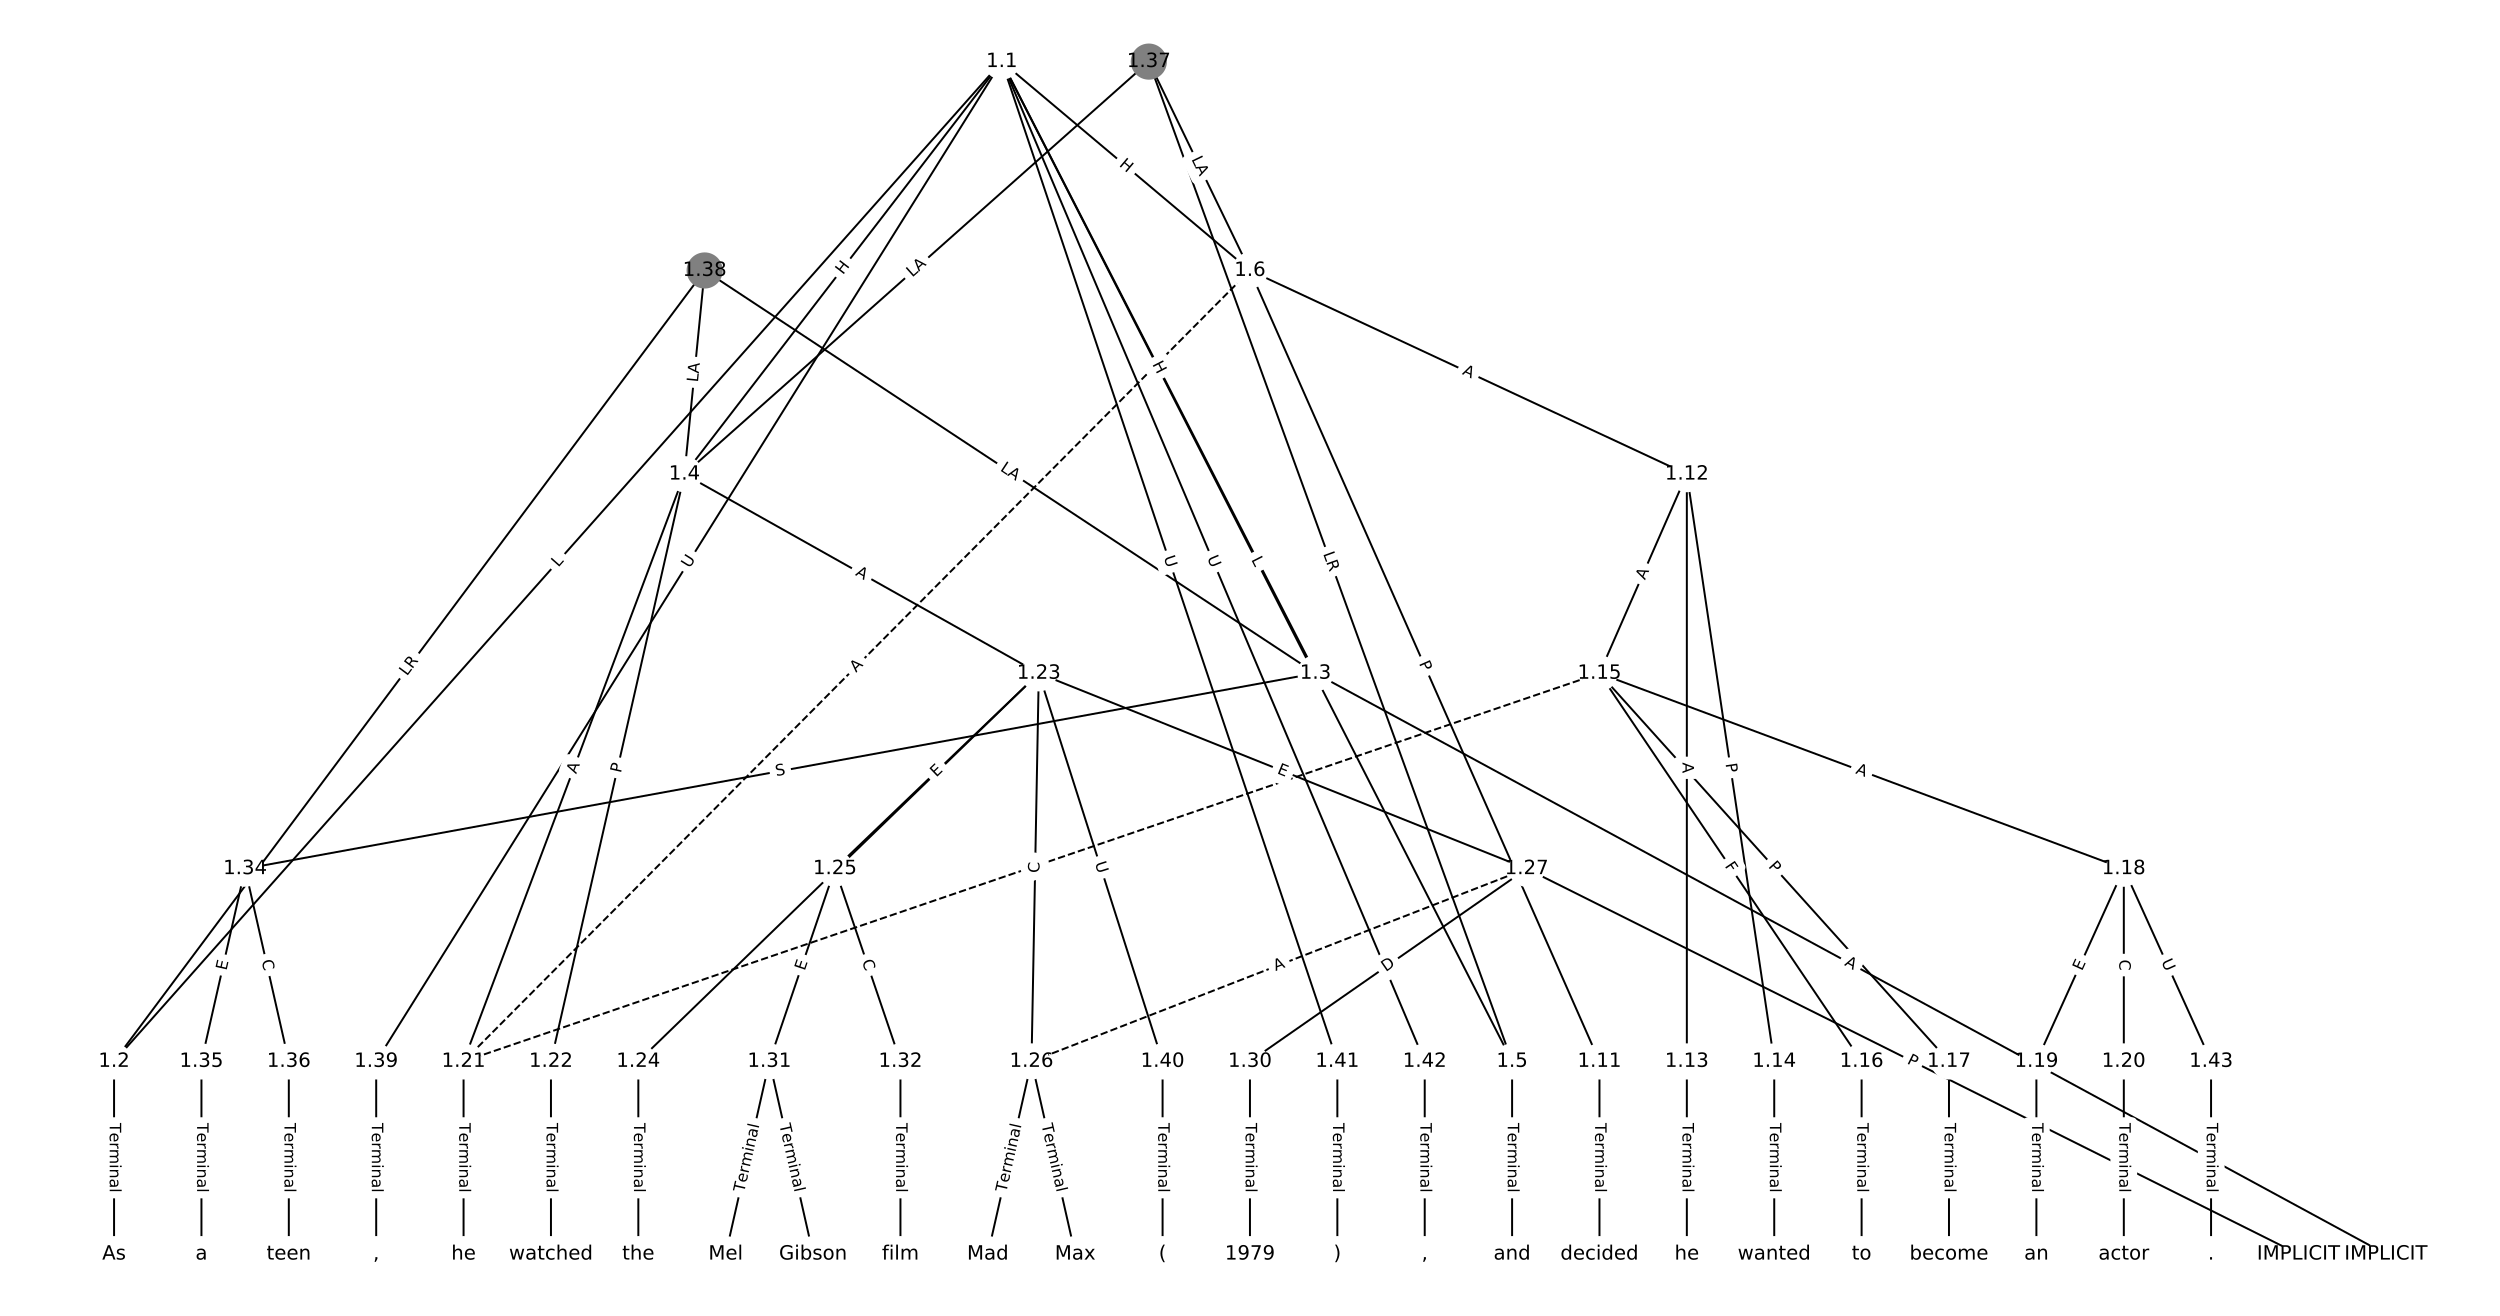 <?xml version="1.0" encoding="UTF-8"?>
<!DOCTYPE svg  PUBLIC '-//W3C//DTD SVG 1.1//EN'  'http://www.w3.org/Graphics/SVG/1.1/DTD/svg11.dtd'>
<svg width="1266.7pt" height="666.67pt" version="1.1" viewBox="0 0 1266.7 666.67" xmlns="http://www.w3.org/2000/svg" xmlns:xlink="http://www.w3.org/1999/xlink">
<defs>
<style type="text/css">*{stroke-linecap:butt;stroke-linejoin:round;white-space:pre;}</style>
</defs>
<path d="m0 666.67h1266.7v-666.67h-1266.7z" fill="#fff"/>
<g fill="none" stroke="#000">
<path d="m507.59 31.216-449.79 506.59" clip-path="url(#a)"/>
<path d="m507.59 31.216 158.95 309.95" clip-path="url(#a)"/>
<path d="m507.59 31.216-160.79 209.04" clip-path="url(#a)"/>
<path d="m507.59 31.216 258.56 506.59" clip-path="url(#a)"/>
<path d="m507.59 31.216 125.75 105.83" clip-path="url(#a)"/>
<path d="m507.59 31.216-316.98 506.59" clip-path="url(#a)"/>
<path d="m507.59 31.216 170.02 506.59" clip-path="url(#a)"/>
<path d="m507.59 31.216 214.29 506.59" clip-path="url(#a)"/>
<path d="m57.794 537.81v97.643" clip-path="url(#a)"/>
<path d="m666.54 341.16 542.34 294.29" clip-path="url(#a)"/>
<path d="m666.54 341.16-542.34 99.001" clip-path="url(#a)"/>
<path d="m346.79 240.26-111.91 297.55" clip-path="url(#a)"/>
<path d="m346.79 240.26-67.638 297.55" clip-path="url(#a)"/>
<path d="m346.79 240.26 179.55 100.91" clip-path="url(#a)"/>
<path d="m766.15 537.81v97.643" clip-path="url(#a)"/>
<path d="m633.33 137.05 177.09 400.76" clip-path="url(#a)"/>
<path d="m633.33 137.05 221.36 103.21" clip-path="url(#a)"/>
<path d="m633.33 137.05-398.45 400.76" clip-path="url(#a)" stroke-dasharray="3.7,1.6"/>
<path d="m810.42 537.81v97.643" clip-path="url(#a)"/>
<path d="m854.69 240.26v297.55" clip-path="url(#a)"/>
<path d="m854.69 240.26 44.272 297.55" clip-path="url(#a)"/>
<path d="m854.69 240.26-44.272 100.91" clip-path="url(#a)"/>
<path d="m854.69 537.81v97.643" clip-path="url(#a)"/>
<path d="m898.97 537.81v97.643" clip-path="url(#a)"/>
<path d="m810.42 341.16 132.82 196.64" clip-path="url(#a)"/>
<path d="m810.42 341.16 177.09 196.64" clip-path="url(#a)"/>
<path d="m810.42 341.16 265.63 99.001" clip-path="url(#a)"/>
<path d="m810.42 341.16-575.54 196.64" clip-path="url(#a)" stroke-dasharray="3.7,1.6"/>
<path d="m943.24 537.81v97.643" clip-path="url(#a)"/>
<path d="m987.51 537.81v97.643" clip-path="url(#a)"/>
<path d="m1076.1 440.16-44.272 97.643" clip-path="url(#a)"/>
<path d="m1076.1 440.16v97.643" clip-path="url(#a)"/>
<path d="m1076.1 440.16 44.272 97.643" clip-path="url(#a)"/>
<path d="m1031.8 537.81v97.643" clip-path="url(#a)"/>
<path d="m1076.1 537.81v97.643" clip-path="url(#a)"/>
<path d="m234.88 537.81v97.643" clip-path="url(#a)"/>
<path d="m279.16 537.81v97.643" clip-path="url(#a)"/>
<path d="m526.34 341.16-202.91 196.64" clip-path="url(#a)"/>
<path d="m526.34 341.16-103.3 99.001" clip-path="url(#a)"/>
<path d="m526.34 341.16-3.689 196.64" clip-path="url(#a)"/>
<path d="m526.34 341.16 247.19 99.001" clip-path="url(#a)"/>
<path d="m526.34 341.16 62.719 196.64" clip-path="url(#a)"/>
<path d="m323.43 537.81v97.643" clip-path="url(#a)"/>
<path d="m423.04 440.16-33.204 97.643" clip-path="url(#a)"/>
<path d="m423.04 440.16 33.204 97.643" clip-path="url(#a)"/>
<path d="m522.65 537.81-22.136 97.643" clip-path="url(#a)"/>
<path d="m522.65 537.81 22.136 97.643" clip-path="url(#a)"/>
<path d="m773.53 440.16-250.88 97.643" clip-path="url(#a)" stroke-dasharray="3.7,1.6"/>
<path d="m773.53 440.16 391.07 195.29" clip-path="url(#a)"/>
<path d="m773.53 440.16-140.2 97.643" clip-path="url(#a)"/>
<path d="m633.33 537.81v97.643" clip-path="url(#a)"/>
<path d="m389.84 537.81-22.136 97.643" clip-path="url(#a)"/>
<path d="m389.84 537.81 22.136 97.643" clip-path="url(#a)"/>
<path d="m456.24 537.81v97.643" clip-path="url(#a)"/>
<path d="m124.2 440.16-22.136 97.643" clip-path="url(#a)"/>
<path d="m124.2 440.16 22.136 97.643" clip-path="url(#a)"/>
<path d="m102.07 537.81v97.643" clip-path="url(#a)"/>
<path d="m146.34 537.81v97.643" clip-path="url(#a)"/>
<path d="m582.09 31.216-235.3 209.04" clip-path="url(#a)"/>
<path d="m582.09 31.216 184.06 506.59" clip-path="url(#a)"/>
<path d="m582.09 31.216 51.241 105.83" clip-path="url(#a)"/>
<path d="m357.04 137.05-299.25 400.76" clip-path="url(#a)"/>
<path d="m357.04 137.05 309.5 204.11" clip-path="url(#a)"/>
<path d="m357.04 137.05-10.248 103.21" clip-path="url(#a)"/>
<path d="m190.61 537.81v97.643" clip-path="url(#a)"/>
<path d="m589.06 537.81v97.643" clip-path="url(#a)"/>
<path d="m677.61 537.81v97.643" clip-path="url(#a)"/>
<path d="m721.88 537.81v97.643" clip-path="url(#a)"/>
<path d="m1120.3 537.81v97.643" clip-path="url(#a)"/>
</g>
<path d="m285.9 290.34 2.959-3.333q1.593-1.795-0.201-3.388l-5.79-5.141q-1.795-1.593-3.388 0.201l-2.959 3.333q-1.593 1.795 0.201 3.388l5.79 5.141q1.795 1.593 3.388-0.201z" clip-path="url(#a)" fill="#fff" stroke="#fff"/>
<g clip-path="url(#a)">
<defs>
<path id="p" d="m9.812 72.906h9.859v-64.609h35.5v-8.297h-45.359z"/>
</defs>
<g transform="translate(282.86 287.64) rotate(-48.399) scale(.08 -.08)">
<use xlink:href="#p"/>
</g>
</g>
<path d="m580.11 186.38 2.745 5.353q1.095 2.136 3.231 1.04l6.889-3.533q2.136-1.095 1.04-3.231l-2.745-5.353q-1.095-2.136-3.231-1.04l-6.889 3.533q-2.136 1.095-1.04 3.231z" clip-path="url(#a)" fill="#fff" stroke="#fff"/>
<g clip-path="url(#a)">
<defs>
<path id="ag" d="m9.812 72.906h9.859v-29.891h35.844v29.891h9.859v-72.906h-9.859v34.719h-35.844v-34.719h-9.859z"/>
</defs>
<g transform="translate(583.73 184.52) rotate(62.85) scale(.08 -.08)">
<use xlink:href="#ag"/>
</g>
</g>
<path d="m430.33 141.94 3.668-4.769q1.463-1.902-0.439-3.366l-6.137-4.721q-1.902-1.463-3.366 0.439l-3.668 4.769q-1.463 1.902 0.439 3.366l6.137 4.721q1.902 1.463 3.366-0.439z" clip-path="url(#a)" fill="#fff" stroke="#fff"/>
<g clip-path="url(#a)">
<g transform="translate(427.11 139.47) rotate(-52.432) scale(.08 -.08)">
<use xlink:href="#ag"/>
</g>
</g>
<path d="m630.27 285.38 2.026 3.97q1.091 2.138 3.229 1.047l6.896-3.52q2.138-1.091 1.047-3.229l-2.026-3.97q-1.091-2.138-3.229-1.047l-6.896 3.52q-2.138 1.091-1.047 3.229z" clip-path="url(#a)" fill="#fff" stroke="#fff"/>
<g clip-path="url(#a)">
<g transform="translate(633.89 283.53) rotate(62.96) scale(.08 -.08)">
<use xlink:href="#p"/>
</g>
</g>
<path d="m564.12 86.994 4.603 3.874q1.836 1.545 3.382-0.291l4.986-5.924q1.545-1.836-0.291-3.382l-4.603-3.874q-1.836-1.545-3.382 0.291l-4.986 5.924q-1.545 1.836 0.291 3.382z" clip-path="url(#a)" fill="#fff" stroke="#fff"/>
<g clip-path="url(#a)">
<g transform="translate(566.74 83.885) rotate(40.086) scale(.08 -.08)">
<use xlink:href="#ag"/>
</g>
</g>
<path d="m352.86 290.32 3.106-4.963q1.273-2.035-0.762-3.308l-6.564-4.107q-2.035-1.273-3.308 0.762l-3.106 4.963q-1.273 2.035 0.762 3.308l6.564 4.107q2.035 1.273 3.308-0.762z" clip-path="url(#a)" fill="#fff" stroke="#fff"/>
<g clip-path="url(#a)">
<defs>
<path id="x" d="m8.688 72.906h9.922v-44.297q0-11.719 4.234-16.875 4.25-5.141 13.781-5.141 9.469 0 13.719 5.141 4.25 5.156 4.25 16.875v44.297h9.906v-45.516q0-14.25-7.062-21.531-7.047-7.281-20.812-7.281-13.828 0-20.891 7.281-7.047 7.281-7.047 21.531z"/>
</defs>
<g transform="translate(349.42 288.16) rotate(-57.966) scale(.08 -.08)">
<use xlink:href="#x"/>
</g>
</g>
<path d="m585.72 283.73 1.863 5.551q0.764 2.275 3.039 1.512l7.34-2.463q2.275-0.764 1.512-3.039l-1.863-5.551q-0.764-2.275-3.039-1.512l-7.34 2.463q-2.275 0.764-1.512 3.039z" clip-path="url(#a)" fill="#fff" stroke="#fff"/>
<g clip-path="url(#a)">
<g transform="translate(589.57 282.44) rotate(71.448) scale(.08 -.08)">
<use xlink:href="#x"/>
</g>
</g>
<path d="m607.82 284.26 2.281 5.392q0.935 2.21 3.145 1.275l7.131-3.016q2.21-0.935 1.275-3.145l-2.281-5.392q-0.935-2.21-3.145-1.275l-7.131 3.016q-2.21 0.935-1.275 3.145z" clip-path="url(#a)" fill="#fff" stroke="#fff"/>
<g clip-path="url(#a)">
<g transform="translate(611.56 282.68) rotate(67.071) scale(.08 -.08)">
<use xlink:href="#x"/>
</g>
</g>
<path d="m51.522 568.99v35.285q0 2.4 2.4 2.4h7.742q2.4 0 2.4-2.4v-35.285q0-2.4-2.4-2.4h-7.742q-2.4 0-2.4 2.4z" clip-path="url(#a)" fill="#fff" stroke="#fff"/>
<g clip-path="url(#a)">
<defs>
<path id="i" d="m-0.297 72.906h61.672v-8.312h-25.875v-64.594h-9.906v64.594h-25.891z"/>
<path id="e" d="m56.203 29.594v-4.391h-41.312q0.594-9.281 5.594-14.141t13.938-4.859q5.172 0 10.031 1.266t9.656 3.812v-8.5q-4.844-2.047-9.922-3.125t-10.297-1.078q-13.094 0-20.734 7.609-7.641 7.625-7.641 20.625 0 13.422 7.25 21.297 7.25 7.891 19.562 7.891 11.031 0 17.453-7.109 6.422-7.094 6.422-19.297zm-8.984 2.641q-0.094 7.359-4.125 11.75-4.031 4.406-10.672 4.406-7.516 0-12.031-4.25t-5.203-11.969z"/>
<path id="l" d="m41.109 46.297q-1.516 0.875-3.297 1.281-1.781 0.422-3.922 0.422-7.625 0-11.703-4.953t-4.078-14.234v-28.812h-9.031v54.688h9.031v-8.5q2.844 4.984 7.375 7.391 4.547 2.422 11.047 2.422 0.922 0 2.047-0.125 1.125-0.109 2.484-0.359z"/>
<path id="j" d="m52 44.188q3.375 6.062 8.062 8.938t11.031 2.875q8.547 0 13.188-5.984 4.641-5.969 4.641-17v-33.016h-9.031v32.719q0 7.859-2.797 11.656-2.781 3.812-8.484 3.812-6.984 0-11.047-4.641-4.047-4.625-4.047-12.641v-30.906h-9.031v32.719q0 7.906-2.781 11.688t-8.594 3.781q-6.891 0-10.953-4.656-4.047-4.656-4.047-12.625v-30.906h-9.031v54.688h9.031v-8.5q3.078 5.031 7.375 7.422t10.203 2.391q5.969 0 10.141-3.031 4.172-3.016 6.172-8.781z"/>
<path id="h" d="m9.422 54.688h8.984v-54.688h-8.984zm0 21.297h8.984v-11.391h-8.984z"/>
<path id="g" d="m54.891 33.016v-33.016h-8.984v32.719q0 7.766-3.031 11.609-3.031 3.859-9.078 3.859-7.281 0-11.484-4.641-4.203-4.625-4.203-12.641v-30.906h-9.031v54.688h9.031v-8.5q3.234 4.938 7.594 7.375 4.375 2.438 10.094 2.438 9.422 0 14.25-5.828 4.844-5.828 4.844-17.156z"/>
<path id="f" d="m34.281 27.484q-10.891 0-15.094-2.484t-4.203-8.5q0-4.781 3.156-7.594 3.156-2.797 8.562-2.797 7.484 0 12 5.297t4.516 14.078v2zm17.922 3.719v-31.203h-8.984v8.297q-3.078-4.969-7.672-7.344t-11.234-2.375q-8.391 0-13.359 4.719-4.953 4.719-4.953 12.625 0 9.219 6.172 13.906 6.188 4.688 18.438 4.688h12.609v0.891q0 6.203-4.078 9.594t-11.453 3.391q-4.688 0-9.141-1.125-4.438-1.125-8.531-3.375v8.312q4.922 1.906 9.562 2.844 4.641 0.953 9.031 0.953 11.875 0 17.734-6.156 5.859-6.141 5.859-18.641z"/>
<path id="k" d="m9.422 75.984h8.984v-75.984h-8.984z"/>
</defs>
<g transform="translate(55.586 568.99) rotate(90) scale(.08 -.08)">
<use xlink:href="#i"/>
<use x="60.818" xlink:href="#e"/>
<use x="122.342" xlink:href="#l"/>
<use x="163.439" xlink:href="#j"/>
<use x="260.852" xlink:href="#h"/>
<use x="288.635" xlink:href="#g"/>
<use x="352.014" xlink:href="#f"/>
<use x="413.293" xlink:href="#k"/>
</g>
</g>
<path d="m932.31 492.51 4.81 2.61q2.11 1.145 3.254-0.965l3.693-6.805q1.145-2.11-0.965-3.254l-4.81-2.61q-2.11-1.145-3.254 0.965l-3.693 6.805q-1.145 2.11 0.965 3.254z" clip-path="url(#a)" fill="#fff" stroke="#fff"/>
<g clip-path="url(#a)">
<defs>
<path id="m" d="m34.188 63.188-13.391-36.281h26.812zm-5.578 9.719h11.188l27.781-72.906h-10.25l-6.641 18.703h-32.859l-6.641-18.703h-10.406z"/>
</defs>
<g transform="translate(934.25 488.94) rotate(28.486) scale(.08 -.08)">
<use xlink:href="#m"/>
</g>
</g>
<path d="m394 397.29 4.996-0.912q2.361-0.431 1.93-2.792l-1.39-7.617q-0.431-2.361-2.792-1.93l-4.996 0.912q-2.361 0.431-1.93 2.792l1.39 7.617q0.431 2.361 2.792 1.93z" clip-path="url(#a)" fill="#fff" stroke="#fff"/>
<g clip-path="url(#a)">
<defs>
<path id="ao" d="m53.516 70.516v-9.625q-5.609 2.688-10.594 4-4.984 1.328-9.625 1.328-8.047 0-12.422-3.125t-4.375-8.891q0-4.844 2.906-7.312 2.906-2.453 11.016-3.969l5.953-1.219q11.031-2.109 16.281-7.406t5.25-14.172q0-10.609-7.109-16.078-7.094-5.469-20.812-5.469-5.172 0-11.016 1.172-5.828 1.172-12.078 3.469v10.156q6-3.359 11.766-5.078 5.766-1.703 11.328-1.703 8.438 0 13.031 3.312 4.594 3.328 4.594 9.484 0 5.359-3.297 8.391t-10.812 4.547l-6.016 1.172q-11.031 2.188-15.969 6.875-4.922 4.688-4.922 13.047 0 9.672 6.812 15.234t18.766 5.562q5.141 0 10.453-0.938 5.328-0.922 10.891-2.766z"/>
</defs>
<g transform="translate(393.27 393.29) rotate(-10.345) scale(.08 -.08)">
<use xlink:href="#ao"/>
</g>
</g>
<path d="m295.74 393.8 1.927-5.122q0.845-2.246-1.401-3.091l-7.247-2.726q-2.246-0.845-3.091 1.401l-1.927 5.122q-0.845 2.246 1.401 3.091l7.247 2.726q2.246 0.845 3.091-1.401z" clip-path="url(#a)" fill="#fff" stroke="#fff"/>
<g clip-path="url(#a)">
<g transform="translate(291.94 392.37) rotate(-69.388) scale(.08 -.08)">
<use xlink:href="#m"/>
</g>
</g>
<path d="m318.55 392.77 1.069-4.704q0.532-2.34-1.808-2.872l-7.55-1.716q-2.34-0.532-2.872 1.808l-1.069 4.704q-0.532 2.34 1.808 2.872l7.55 1.716q2.34 0.532 2.872-1.808z" clip-path="url(#a)" fill="#fff" stroke="#fff"/>
<g clip-path="url(#a)">
<defs>
<path id="r" d="m19.672 64.797v-27.391h12.406q6.891 0 10.641 3.562 3.766 3.562 3.766 10.156 0 6.547-3.766 10.109-3.75 3.562-10.641 3.562zm-9.859 8.109h22.266q12.266 0 18.531-5.547 6.281-5.547 6.281-16.234 0-10.797-6.281-16.312-6.266-5.516-18.531-5.516h-12.406v-29.297h-9.859z"/>
</defs>
<g transform="translate(314.59 391.87) rotate(-77.193) scale(.08 -.08)">
<use xlink:href="#r"/>
</g>
</g>
<path d="m431.11 294.84 4.771 2.681q2.092 1.176 3.268-0.916l3.793-6.75q1.176-2.092-0.916-3.268l-4.771-2.681q-2.092-1.176-3.268 0.916l-3.793 6.75q-1.176 2.092 0.916 3.268z" clip-path="url(#a)" fill="#fff" stroke="#fff"/>
<g clip-path="url(#a)">
<g transform="translate(433.1 291.29) rotate(29.336) scale(.08 -.08)">
<use xlink:href="#m"/>
</g>
</g>
<path d="m759.88 568.99v35.285q0 2.4 2.4 2.4h7.742q2.4 0 2.4-2.4v-35.285q0-2.4-2.4-2.4h-7.742q-2.4 0-2.4 2.4z" clip-path="url(#a)" fill="#fff" stroke="#fff"/>
<g clip-path="url(#a)">
<g transform="translate(763.94 568.99) rotate(90) scale(.08 -.08)">
<use xlink:href="#i"/>
<use x="60.818" xlink:href="#e"/>
<use x="122.342" xlink:href="#l"/>
<use x="163.439" xlink:href="#j"/>
<use x="260.852" xlink:href="#h"/>
<use x="288.635" xlink:href="#g"/>
<use x="352.014" xlink:href="#f"/>
<use x="413.293" xlink:href="#k"/>
</g>
</g>
<path d="m715.17 337.76 1.95 4.412q0.97 2.195 3.165 1.225l7.082-3.129q2.195-0.97 1.225-3.165l-1.95-4.412q-0.97-2.195-3.165-1.225l-7.082 3.129q-2.195 0.97-1.225 3.165z" clip-path="url(#a)" fill="#fff" stroke="#fff"/>
<g clip-path="url(#a)">
<g transform="translate(718.88 336.11) rotate(66.16) scale(.08 -.08)">
<use xlink:href="#r"/>
</g>
</g>
<path d="m738.88 193.18 4.96 2.312q2.175 1.014 3.189-1.161l3.272-7.017q1.014-2.175-1.161-3.189l-4.96-2.312q-2.175-1.014-3.189 1.161l-3.272 7.017q-1.014 2.175 1.161 3.189z" clip-path="url(#a)" fill="#fff" stroke="#fff"/>
<g clip-path="url(#a)">
<g transform="translate(740.6 189.5) rotate(24.997) scale(.08 -.08)">
<use xlink:href="#m"/>
</g>
</g>
<path d="m436.63 343.79 3.858-3.881q1.692-1.702-0.01-3.394l-5.491-5.459q-1.702-1.692-3.394 0.01l-3.858 3.881q-1.692 1.702 0.01 3.394l5.491 5.459q1.702 1.692 3.394-0.01z" clip-path="url(#a)" fill="#fff" stroke="#fff"/>
<g clip-path="url(#a)">
<g transform="translate(433.74 340.93) rotate(-45.165) scale(.08 -.08)">
<use xlink:href="#m"/>
</g>
</g>
<path d="m804.15 568.99v35.285q0 2.4 2.4 2.4h7.742q2.4 0 2.4-2.4v-35.285q0-2.4-2.4-2.4h-7.742q-2.4 0-2.4 2.4z" clip-path="url(#a)" fill="#fff" stroke="#fff"/>
<g clip-path="url(#a)">
<g transform="translate(808.21 568.99) rotate(90) scale(.08 -.08)">
<use xlink:href="#i"/>
<use x="60.818" xlink:href="#e"/>
<use x="122.342" xlink:href="#l"/>
<use x="163.439" xlink:href="#j"/>
<use x="260.852" xlink:href="#h"/>
<use x="288.635" xlink:href="#g"/>
<use x="352.014" xlink:href="#f"/>
<use x="413.293" xlink:href="#k"/>
</g>
</g>
<path d="m848.42 386.3v5.473q0 2.4 2.4 2.4h7.742q2.4 0 2.4-2.4v-5.473q0-2.4-2.4-2.4h-7.742q-2.4 0-2.4 2.4z" clip-path="url(#a)" fill="#fff" stroke="#fff"/>
<g clip-path="url(#a)">
<g transform="translate(852.49 386.3) rotate(90) scale(.08 -.08)">
<use xlink:href="#m"/>
</g>
</g>
<path d="m870.27 387.57 0.71 4.771q0.353 2.374 2.727 2.021l7.658-1.139q2.374-0.353 2.021-2.727l-0.71-4.771q-0.353-2.374-2.727-2.021l-7.658 1.139q-2.374 0.353-2.021 2.727z" clip-path="url(#a)" fill="#fff" stroke="#fff"/>
<g clip-path="url(#a)">
<g transform="translate(874.29 386.97) rotate(81.537) scale(.08 -.08)">
<use xlink:href="#r"/>
</g>
</g>
<path d="m837.2 295.74 2.199-5.011q0.964-2.198-1.234-3.162l-7.09-3.111q-2.198-0.964-3.162 1.234l-2.199 5.011q-0.964 2.198 1.234 3.162l7.09 3.111q2.198 0.964 3.162-1.234z" clip-path="url(#a)" fill="#fff" stroke="#fff"/>
<g clip-path="url(#a)">
<g transform="translate(833.48 294.1) rotate(-66.311) scale(.08 -.08)">
<use xlink:href="#m"/>
</g>
</g>
<path d="m848.42 568.99v35.285q0 2.4 2.4 2.4h7.742q2.4 0 2.4-2.4v-35.285q0-2.4-2.4-2.4h-7.742q-2.4 0-2.4 2.4z" clip-path="url(#a)" fill="#fff" stroke="#fff"/>
<g clip-path="url(#a)">
<g transform="translate(852.49 568.99) rotate(90) scale(.08 -.08)">
<use xlink:href="#i"/>
<use x="60.818" xlink:href="#e"/>
<use x="122.342" xlink:href="#l"/>
<use x="163.439" xlink:href="#j"/>
<use x="260.852" xlink:href="#h"/>
<use x="288.635" xlink:href="#g"/>
<use x="352.014" xlink:href="#f"/>
<use x="413.293" xlink:href="#k"/>
</g>
</g>
<path d="m892.7 568.99v35.285q0 2.4 2.4 2.4h7.742q2.4 0 2.4-2.4v-35.285q0-2.4-2.4-2.4h-7.742q-2.4 0-2.4 2.4z" clip-path="url(#a)" fill="#fff" stroke="#fff"/>
<g clip-path="url(#a)">
<g transform="translate(896.76 568.99) rotate(90) scale(.08 -.08)">
<use xlink:href="#i"/>
<use x="60.818" xlink:href="#e"/>
<use x="122.342" xlink:href="#l"/>
<use x="163.439" xlink:href="#j"/>
<use x="260.852" xlink:href="#h"/>
<use x="288.635" xlink:href="#g"/>
<use x="352.014" xlink:href="#f"/>
<use x="413.293" xlink:href="#k"/>
</g>
</g>
<path d="m870.35 441.09 2.575 3.813q1.343 1.989 3.332 0.646l6.416-4.334q1.989-1.343 0.646-3.332l-2.575-3.813q-1.343-1.989-3.332-0.646l-6.416 4.334q-1.989 1.343-0.646 3.332z" clip-path="url(#a)" fill="#fff" stroke="#fff"/>
<g clip-path="url(#a)">
<defs>
<path id="aq" d="m9.812 72.906h41.891v-8.312h-32.031v-21.484h28.906v-8.297h-28.906v-34.812h-9.859z"/>
</defs>
<g transform="translate(873.71 438.81) rotate(55.964) scale(.08 -.08)">
<use xlink:href="#aq"/>
</g>
</g>
<path d="m892.69 441.89 3.228 3.584q1.606 1.783 3.389 0.177l5.753-5.181q1.783-1.606 0.177-3.389l-3.228-3.584q-1.606-1.783-3.389-0.177l-5.753 5.181q-1.783 1.606-0.177 3.389z" clip-path="url(#a)" fill="#fff" stroke="#fff"/>
<g clip-path="url(#a)">
<g transform="translate(895.71 439.17) rotate(47.995) scale(.08 -.08)">
<use xlink:href="#r"/>
</g>
</g>
<path d="m938.49 395.59 5.128 1.911q2.249 0.838 3.087-1.411l2.704-7.255q0.838-2.249-1.411-3.087l-5.128-1.911q-2.249-0.838-3.087 1.411l-2.704 7.255q-0.838 2.249 1.411 3.087z" clip-path="url(#a)" fill="#fff" stroke="#fff"/>
<g clip-path="url(#a)">
<g transform="translate(939.9 391.78) rotate(20.44) scale(.08 -.08)">
<use xlink:href="#m"/>
</g>
</g>
<path d="m522.09 446.3 5.179-1.769q2.271-0.776 1.495-3.047l-2.503-7.327q-0.776-2.271-3.047-1.495l-5.179 1.769q-2.271 0.776-1.495 3.047l2.503 7.327q0.776 2.271 3.047 1.495z" clip-path="url(#a)" fill="#fff" stroke="#fff"/>
<g clip-path="url(#a)">
<g transform="translate(520.78 442.46) rotate(-18.864) scale(.08 -.08)">
<use xlink:href="#m"/>
</g>
</g>
<path d="m936.97 568.99v35.285q0 2.4 2.4 2.4h7.742q2.4 0 2.4-2.4v-35.285q0-2.4-2.4-2.4h-7.742q-2.4 0-2.4 2.4z" clip-path="url(#a)" fill="#fff" stroke="#fff"/>
<g clip-path="url(#a)">
<g transform="translate(941.03 568.99) rotate(90) scale(.08 -.08)">
<use xlink:href="#i"/>
<use x="60.818" xlink:href="#e"/>
<use x="122.342" xlink:href="#l"/>
<use x="163.439" xlink:href="#j"/>
<use x="260.852" xlink:href="#h"/>
<use x="288.635" xlink:href="#g"/>
<use x="352.014" xlink:href="#f"/>
<use x="413.293" xlink:href="#k"/>
</g>
</g>
<path d="m981.24 568.99v35.285q0 2.4 2.4 2.4h7.742q2.4 0 2.4-2.4v-35.285q0-2.4-2.4-2.4h-7.742q-2.4 0-2.4 2.4z" clip-path="url(#a)" fill="#fff" stroke="#fff"/>
<g clip-path="url(#a)">
<g transform="translate(985.3 568.99) rotate(90) scale(.08 -.08)">
<use xlink:href="#i"/>
<use x="60.818" xlink:href="#e"/>
<use x="122.342" xlink:href="#l"/>
<use x="163.439" xlink:href="#j"/>
<use x="260.852" xlink:href="#h"/>
<use x="288.635" xlink:href="#g"/>
<use x="352.014" xlink:href="#f"/>
<use x="413.293" xlink:href="#k"/>
</g>
</g>
<path d="m1058.6 493.88 2.087-4.604q0.991-2.186-1.195-3.177l-7.051-3.197q-2.186-0.991-3.177 1.195l-2.087 4.604q-0.991 2.186 1.195 3.177l7.051 3.197q2.186 0.991 3.177-1.195z" clip-path="url(#a)" fill="#fff" stroke="#fff"/>
<g clip-path="url(#a)">
<defs>
<path id="u" d="m9.812 72.906h46.094v-8.312h-36.234v-21.578h34.719v-8.297h-34.719v-26.422h37.109v-8.297h-46.969z"/>
</defs>
<g transform="translate(1054.9 492.2) rotate(-65.61) scale(.08 -.08)">
<use xlink:href="#u"/>
</g>
</g>
<path d="m1069.8 486.19v5.586q0 2.4 2.4 2.4h7.742q2.4 0 2.4-2.4v-5.586q0-2.4-2.4-2.4h-7.742q-2.4 0-2.4 2.4z" clip-path="url(#a)" fill="#fff" stroke="#fff"/>
<g clip-path="url(#a)">
<defs>
<path id="v" d="m64.406 67.281v-10.391q-4.984 4.641-10.625 6.922-5.641 2.297-11.984 2.297-12.5 0-19.141-7.641t-6.641-22.094q0-14.406 6.641-22.047t19.141-7.641q6.344 0 11.984 2.297t10.625 6.938v-10.312q-5.172-3.516-10.969-5.281-5.781-1.75-12.219-1.75-16.562 0-26.094 10.125-9.516 10.141-9.516 27.672 0 17.578 9.516 27.703 9.531 10.141 26.094 10.141 6.531 0 12.312-1.734 5.797-1.734 10.875-5.203z"/>
</defs>
<g transform="translate(1073.8 486.19) rotate(90) scale(.08 -.08)">
<use xlink:href="#v"/>
</g>
</g>
<path d="m1091.3 488.91 2.418 5.332q0.991 2.186 3.177 1.195l7.051-3.197q2.186-0.991 1.195-3.177l-2.418-5.332q-0.991-2.186-3.177-1.195l-7.051 3.197q-2.186 0.991-1.195 3.177z" clip-path="url(#a)" fill="#fff" stroke="#fff"/>
<g clip-path="url(#a)">
<g transform="translate(1095 487.23) rotate(65.61) scale(.08 -.08)">
<use xlink:href="#x"/>
</g>
</g>
<path d="m1025.5 568.99v35.285q0 2.4 2.4 2.4h7.742q2.4 0 2.4-2.4v-35.285q0-2.4-2.4-2.4h-7.742q-2.4 0-2.4 2.4z" clip-path="url(#a)" fill="#fff" stroke="#fff"/>
<g clip-path="url(#a)">
<g transform="translate(1029.6 568.99) rotate(90) scale(.08 -.08)">
<use xlink:href="#i"/>
<use x="60.818" xlink:href="#e"/>
<use x="122.342" xlink:href="#l"/>
<use x="163.439" xlink:href="#j"/>
<use x="260.852" xlink:href="#h"/>
<use x="288.635" xlink:href="#g"/>
<use x="352.014" xlink:href="#f"/>
<use x="413.293" xlink:href="#k"/>
</g>
</g>
<path d="m1069.8 568.99v35.285q0 2.4 2.4 2.4h7.742q2.4 0 2.4-2.4v-35.285q0-2.4-2.4-2.4h-7.742q-2.4 0-2.4 2.4z" clip-path="url(#a)" fill="#fff" stroke="#fff"/>
<g clip-path="url(#a)">
<g transform="translate(1073.8 568.99) rotate(90) scale(.08 -.08)">
<use xlink:href="#i"/>
<use x="60.818" xlink:href="#e"/>
<use x="122.342" xlink:href="#l"/>
<use x="163.439" xlink:href="#j"/>
<use x="260.852" xlink:href="#h"/>
<use x="288.635" xlink:href="#g"/>
<use x="352.014" xlink:href="#f"/>
<use x="413.293" xlink:href="#k"/>
</g>
</g>
<path d="m228.61 568.99v35.285q0 2.4 2.4 2.4h7.742q2.4 0 2.4-2.4v-35.285q0-2.4-2.4-2.4h-7.742q-2.4 0-2.4 2.4z" clip-path="url(#a)" fill="#fff" stroke="#fff"/>
<g clip-path="url(#a)">
<g transform="translate(232.68 568.99) rotate(90) scale(.08 -.08)">
<use xlink:href="#i"/>
<use x="60.818" xlink:href="#e"/>
<use x="122.342" xlink:href="#l"/>
<use x="163.439" xlink:href="#j"/>
<use x="260.852" xlink:href="#h"/>
<use x="288.635" xlink:href="#g"/>
<use x="352.014" xlink:href="#f"/>
<use x="413.293" xlink:href="#k"/>
</g>
</g>
<path d="m272.88 568.99v35.285q0 2.4 2.4 2.4h7.742q2.4 0 2.4-2.4v-35.285q0-2.4-2.4-2.4h-7.742q-2.4 0-2.4 2.4z" clip-path="url(#a)" fill="#fff" stroke="#fff"/>
<g clip-path="url(#a)">
<g transform="translate(276.95 568.99) rotate(90) scale(.08 -.08)">
<use xlink:href="#i"/>
<use x="60.818" xlink:href="#e"/>
<use x="122.342" xlink:href="#l"/>
<use x="163.439" xlink:href="#j"/>
<use x="260.852" xlink:href="#h"/>
<use x="288.635" xlink:href="#g"/>
<use x="352.014" xlink:href="#f"/>
<use x="413.293" xlink:href="#k"/>
</g>
</g>
<path d="m427.43 445.75 3.63-3.518q1.724-1.67 0.053-3.394l-5.388-5.56q-1.67-1.724-3.394-0.053l-3.63 3.518q-1.724 1.67-0.053 3.394l5.388 5.56q1.67 1.724 3.394 0.053z" clip-path="url(#a)" fill="#fff" stroke="#fff"/>
<g clip-path="url(#a)">
<g transform="translate(424.61 442.83) rotate(-44.101) scale(.08 -.08)">
<use xlink:href="#u"/>
</g>
</g>
<path d="m477.21 396.94 3.65-3.498q1.733-1.661 0.072-3.393l-5.357-5.59q-1.661-1.733-3.393-0.072l-3.65 3.498q-1.733 1.661-0.072 3.393l5.357 5.59q1.661 1.733 3.393 0.072z" clip-path="url(#a)" fill="#fff" stroke="#fff"/>
<g clip-path="url(#a)">
<g transform="translate(474.39 394.01) rotate(-43.782) scale(.08 -.08)">
<use xlink:href="#u"/>
</g>
</g>
<path d="m530.72 442.4 0.105-5.585q0.045-2.4-2.355-2.445l-7.741-0.145q-2.4-0.045-2.445 2.355l-0.105 5.585q-0.045 2.4 2.355 2.445l7.741 0.145q2.4 0.045 2.445-2.355z" clip-path="url(#a)" fill="#fff" stroke="#fff"/>
<g clip-path="url(#a)">
<g transform="translate(526.65 442.32) rotate(-88.925) scale(.08 -.08)">
<use xlink:href="#v"/>
</g>
</g>
<path d="m645.26 395.55 4.693 1.879q2.228 0.892 3.12-1.336l2.879-7.188q0.892-2.228-1.336-3.12l-4.693-1.879q-2.228-0.892-3.12 1.336l-2.879 7.188q-0.892 2.228 1.336 3.12z" clip-path="url(#a)" fill="#fff" stroke="#fff"/>
<g clip-path="url(#a)">
<g transform="translate(646.77 391.77) rotate(21.827) scale(.08 -.08)">
<use xlink:href="#u"/>
</g>
</g>
<path d="m550.84 438.6 1.779 5.578q0.729 2.287 3.016 1.557l7.376-2.353q2.287-0.729 1.557-3.016l-1.779-5.578q-0.729-2.287-3.016-1.557l-7.376 2.353q-2.287 0.729-1.557 3.016z" clip-path="url(#a)" fill="#fff" stroke="#fff"/>
<g clip-path="url(#a)">
<g transform="translate(554.71 437.37) rotate(72.31) scale(.08 -.08)">
<use xlink:href="#x"/>
</g>
</g>
<path d="m317.16 568.99v35.285q0 2.4 2.4 2.4h7.742q2.4 0 2.4-2.4v-35.285q0-2.4-2.4-2.4h-7.742q-2.4 0-2.4 2.4z" clip-path="url(#a)" fill="#fff" stroke="#fff"/>
<g clip-path="url(#a)">
<g transform="translate(321.22 568.99) rotate(90) scale(.08 -.08)">
<use xlink:href="#i"/>
<use x="60.818" xlink:href="#e"/>
<use x="122.342" xlink:href="#l"/>
<use x="163.439" xlink:href="#j"/>
<use x="260.852" xlink:href="#h"/>
<use x="288.635" xlink:href="#g"/>
<use x="352.014" xlink:href="#f"/>
<use x="413.293" xlink:href="#k"/>
</g>
</g>
<path d="m411.56 493.4 1.627-4.786q0.773-2.272-1.5-3.045l-7.33-2.493q-2.272-0.773-3.045 1.5l-1.627 4.786q-0.773 2.272 1.5 3.045l7.33 2.493q2.272 0.773 3.045-1.5z" clip-path="url(#a)" fill="#fff" stroke="#fff"/>
<g clip-path="url(#a)">
<g transform="translate(407.71 492.09) rotate(-71.219) scale(.08 -.08)">
<use xlink:href="#u"/>
</g>
</g>
<path d="m432.81 488.36 1.798 5.289q0.773 2.272 3.045 1.5l7.33-2.493q2.272-0.773 1.5-3.045l-1.798-5.289q-0.773-2.272-3.045-1.5l-7.33 2.493q-2.272 0.773-1.5 3.045z" clip-path="url(#a)" fill="#fff" stroke="#fff"/>
<g clip-path="url(#a)">
<g transform="translate(436.65 487.05) rotate(71.219) scale(.08 -.08)">
<use xlink:href="#v"/>
</g>
</g>
<path d="m513.8 605.22 7.801-34.412q0.531-2.341-1.81-2.871l-7.551-1.712q-2.341-0.531-2.871 1.81l-7.801 34.412q-0.531 2.341 1.81 2.871l7.551 1.712q2.341 0.531 2.871-1.81z" clip-path="url(#a)" fill="#fff" stroke="#fff"/>
<g clip-path="url(#a)">
<g transform="translate(509.84 604.32) rotate(-77.227) scale(.08 -.08)">
<use xlink:href="#i"/>
<use x="60.818" xlink:href="#e"/>
<use x="122.342" xlink:href="#l"/>
<use x="163.439" xlink:href="#j"/>
<use x="260.852" xlink:href="#h"/>
<use x="288.635" xlink:href="#g"/>
<use x="352.014" xlink:href="#f"/>
<use x="413.293" xlink:href="#k"/>
</g>
</g>
<path d="m523.7 570.81 7.801 34.412q0.531 2.341 2.871 1.81l7.551-1.712q2.341-0.531 1.81-2.871l-7.801-34.412q-0.531-2.341-2.871-1.81l-7.551 1.712q-2.341 0.531-1.81 2.871z" clip-path="url(#a)" fill="#fff" stroke="#fff"/>
<g clip-path="url(#a)">
<g transform="translate(527.67 569.91) rotate(77.227) scale(.08 -.08)">
<use xlink:href="#i"/>
<use x="60.818" xlink:href="#e"/>
<use x="122.342" xlink:href="#l"/>
<use x="163.439" xlink:href="#j"/>
<use x="260.852" xlink:href="#h"/>
<use x="288.635" xlink:href="#g"/>
<use x="352.014" xlink:href="#f"/>
<use x="413.293" xlink:href="#k"/>
</g>
</g>
<path d="m647.82 495.82 5.1-1.985q2.237-0.87 1.366-3.107l-2.808-7.215q-0.87-2.237-3.107-1.366l-5.1 1.985q-2.237 0.87-1.366 3.107l2.808 7.215q0.87 2.237 3.107 1.366z" clip-path="url(#a)" fill="#fff" stroke="#fff"/>
<g clip-path="url(#a)">
<g transform="translate(646.34 492.04) rotate(-21.266) scale(.08 -.08)">
<use xlink:href="#m"/>
</g>
</g>
<path d="m964.11 542.34 4.316 2.155q2.147 1.072 3.219-1.075l3.459-6.927q1.072-2.147-1.075-3.219l-4.316-2.155q-2.147-1.072-3.219 1.075l-3.459 6.927q-1.072 2.147 1.075 3.219z" clip-path="url(#a)" fill="#fff" stroke="#fff"/>
<g clip-path="url(#a)">
<g transform="translate(965.92 538.71) rotate(26.536) scale(.08 -.08)">
<use xlink:href="#r"/>
</g>
</g>
<path d="m704.49 495.89 5.055-3.521q1.969-1.372 0.598-3.341l-4.425-6.353q-1.372-1.969-3.341-0.598l-5.055 3.521q-1.969 1.372-0.598 3.341l4.425 6.353q1.372 1.969 3.341 0.598z" clip-path="url(#a)" fill="#fff" stroke="#fff"/>
<g clip-path="url(#a)">
<defs>
<path id="ar" d="m19.672 64.797v-56.688h11.922q15.094 0 22.094 6.828 7 6.844 7 21.594 0 14.641-7 21.453t-22.094 6.812zm-9.859 8.109h20.266q21.188 0 31.094-8.812 9.922-8.812 9.922-27.562 0-18.859-9.969-27.703-9.953-8.828-31.047-8.828h-20.266z"/>
</defs>
<g transform="translate(702.17 492.56) rotate(-34.856) scale(.08 -.08)">
<use xlink:href="#ar"/>
</g>
</g>
<path d="m627.06 568.99v35.285q0 2.4 2.4 2.4h7.742q2.4 0 2.4-2.4v-35.285q0-2.4-2.4-2.4h-7.742q-2.4 0-2.4 2.4z" clip-path="url(#a)" fill="#fff" stroke="#fff"/>
<g clip-path="url(#a)">
<g transform="translate(631.13 568.99) rotate(90) scale(.08 -.08)">
<use xlink:href="#i"/>
<use x="60.818" xlink:href="#e"/>
<use x="122.342" xlink:href="#l"/>
<use x="163.439" xlink:href="#j"/>
<use x="260.852" xlink:href="#h"/>
<use x="288.635" xlink:href="#g"/>
<use x="352.014" xlink:href="#f"/>
<use x="413.293" xlink:href="#k"/>
</g>
</g>
<path d="m380.98 605.22 7.801-34.412q0.531-2.341-1.81-2.871l-7.551-1.712q-2.341-0.531-2.871 1.81l-7.801 34.412q-0.531 2.341 1.81 2.871l7.551 1.712q2.341 0.531 2.871-1.81z" clip-path="url(#a)" fill="#fff" stroke="#fff"/>
<g clip-path="url(#a)">
<g transform="translate(377.02 604.32) rotate(-77.227) scale(.08 -.08)">
<use xlink:href="#i"/>
<use x="60.818" xlink:href="#e"/>
<use x="122.342" xlink:href="#l"/>
<use x="163.439" xlink:href="#j"/>
<use x="260.852" xlink:href="#h"/>
<use x="288.635" xlink:href="#g"/>
<use x="352.014" xlink:href="#f"/>
<use x="413.293" xlink:href="#k"/>
</g>
</g>
<path d="m390.89 570.81 7.801 34.412q0.531 2.341 2.871 1.81l7.551-1.712q2.341-0.531 1.81-2.871l-7.801-34.412q-0.531-2.341-2.871-1.81l-7.551 1.712q-2.341 0.531-1.81 2.871z" clip-path="url(#a)" fill="#fff" stroke="#fff"/>
<g clip-path="url(#a)">
<g transform="translate(394.85 569.91) rotate(77.227) scale(.08 -.08)">
<use xlink:href="#i"/>
<use x="60.818" xlink:href="#e"/>
<use x="122.342" xlink:href="#l"/>
<use x="163.439" xlink:href="#j"/>
<use x="260.852" xlink:href="#h"/>
<use x="288.635" xlink:href="#g"/>
<use x="352.014" xlink:href="#f"/>
<use x="413.293" xlink:href="#k"/>
</g>
</g>
<path d="m449.97 568.99v35.285q0 2.4 2.4 2.4h7.742q2.4 0 2.4-2.4v-35.285q0-2.4-2.4-2.4h-7.742q-2.4 0-2.4 2.4z" clip-path="url(#a)" fill="#fff" stroke="#fff"/>
<g clip-path="url(#a)">
<g transform="translate(454.04 568.99) rotate(90) scale(.08 -.08)">
<use xlink:href="#i"/>
<use x="60.818" xlink:href="#e"/>
<use x="122.342" xlink:href="#l"/>
<use x="163.439" xlink:href="#j"/>
<use x="260.852" xlink:href="#h"/>
<use x="288.635" xlink:href="#g"/>
<use x="352.014" xlink:href="#f"/>
<use x="413.293" xlink:href="#k"/>
</g>
</g>
<path d="m118.69 492.84 1.118-4.93q0.531-2.341-1.81-2.871l-7.551-1.712q-2.341-0.531-2.871 1.81l-1.118 4.93q-0.531 2.341 1.81 2.871l7.551 1.712q2.341 0.531 2.871-1.81z" clip-path="url(#a)" fill="#fff" stroke="#fff"/>
<g clip-path="url(#a)">
<g transform="translate(114.73 491.94) rotate(-77.227) scale(.08 -.08)">
<use xlink:href="#u"/>
</g>
</g>
<path d="m128.54 487.65 1.235 5.448q0.531 2.341 2.871 1.81l7.551-1.712q2.341-0.531 1.81-2.871l-1.235-5.448q-0.531-2.341-2.871-1.81l-7.551 1.712q-2.341 0.531-1.81 2.871z" clip-path="url(#a)" fill="#fff" stroke="#fff"/>
<g clip-path="url(#a)">
<g transform="translate(132.5 486.75) rotate(77.227) scale(.08 -.08)">
<use xlink:href="#v"/>
</g>
</g>
<path d="m95.795 568.99v35.285q0 2.4 2.4 2.4h7.742q2.4 0 2.4-2.4v-35.285q0-2.4-2.4-2.4h-7.742q-2.4 0-2.4 2.4z" clip-path="url(#a)" fill="#fff" stroke="#fff"/>
<g clip-path="url(#a)">
<g transform="translate(99.858 568.99) rotate(90) scale(.08 -.08)">
<use xlink:href="#i"/>
<use x="60.818" xlink:href="#e"/>
<use x="122.342" xlink:href="#l"/>
<use x="163.439" xlink:href="#j"/>
<use x="260.852" xlink:href="#h"/>
<use x="288.635" xlink:href="#g"/>
<use x="352.014" xlink:href="#f"/>
<use x="413.293" xlink:href="#k"/>
</g>
</g>
<path d="m140.07 568.99v35.285q0 2.4 2.4 2.4h7.742q2.4 0 2.4-2.4v-35.285q0-2.4-2.4-2.4h-7.742q-2.4 0-2.4 2.4z" clip-path="url(#a)" fill="#fff" stroke="#fff"/>
<g clip-path="url(#a)">
<g transform="translate(144.13 568.99) rotate(90) scale(.08 -.08)">
<use xlink:href="#i"/>
<use x="60.818" xlink:href="#e"/>
<use x="122.342" xlink:href="#l"/>
<use x="163.439" xlink:href="#j"/>
<use x="260.852" xlink:href="#h"/>
<use x="288.635" xlink:href="#g"/>
<use x="352.014" xlink:href="#f"/>
<use x="413.293" xlink:href="#k"/>
</g>
</g>
<path d="m464.9 143.72 7.425-6.597q1.794-1.594 0.2-3.388l-5.142-5.788q-1.594-1.794-3.388-0.2l-7.425 6.597q-1.794 1.594-0.2 3.388l5.142 5.788q1.594 1.794 3.388 0.2z" clip-path="url(#a)" fill="#fff" stroke="#fff"/>
<g clip-path="url(#a)">
<g transform="translate(462.2 140.69) rotate(-41.618) scale(.08 -.08)">
<use xlink:href="#p"/>
<use x="55.744" xlink:href="#m"/>
</g>
</g>
<path d="m666.52 281.95 3.42 9.414q0.82 2.256 3.075 1.436l7.277-2.644q2.256-0.82 1.436-3.075l-3.42-9.414q-0.82-2.256-3.075-1.436l-7.277 2.644q-2.256 0.82-1.436 3.075z" clip-path="url(#a)" fill="#fff" stroke="#fff"/>
<g clip-path="url(#a)">
<defs>
<path id="aj" d="m44.391 34.188q3.172-1.078 6.172-4.594t6.031-9.672l10.016-19.922h-10.609l-9.312 18.703q-3.625 7.328-7.016 9.719t-9.25 2.391h-10.75v-30.812h-9.859v72.906h22.266q12.5 0 18.656-5.234 6.156-5.219 6.156-15.766 0-6.891-3.203-11.438-3.203-4.531-9.297-6.281zm-24.719 30.609v-25.875h12.406q7.125 0 10.766 3.297t3.641 9.688-3.641 9.641-10.766 3.25z"/>
</defs>
<g transform="translate(670.34 280.56) rotate(70.033) scale(.08 -.08)">
<use xlink:href="#p"/>
<use x="55.713" xlink:href="#aj"/>
</g>
</g>
<path d="m599.9 82.396 4.328 8.94q1.046 2.16 3.206 1.114l6.969-3.374q2.16-1.046 1.114-3.206l-4.328-8.94q-1.046-2.16-3.206-1.114l-6.969 3.374q-2.16 1.046-1.114 3.206z" clip-path="url(#a)" fill="#fff" stroke="#fff"/>
<g clip-path="url(#a)">
<g transform="translate(603.56 80.625) rotate(64.165) scale(.08 -.08)">
<use xlink:href="#p"/>
<use x="55.744" xlink:href="#m"/>
</g>
</g>
<path d="m209.45 345.19 5.993-8.026q1.436-1.923-0.487-3.359l-6.204-4.632q-1.923-1.436-3.359 0.487l-5.993 8.026q-1.436 1.923 0.487 3.359l6.204 4.632q1.923 1.436 3.359-0.487z" clip-path="url(#a)" fill="#fff" stroke="#fff"/>
<g clip-path="url(#a)">
<g transform="translate(206.19 342.76) rotate(-53.251) scale(.08 -.08)">
<use xlink:href="#p"/>
<use x="55.713" xlink:href="#aj"/>
</g>
</g>
<path d="m504.19 241.61 8.292 5.468q2.003 1.321 3.325-0.682l4.263-6.463q1.321-2.003-0.682-3.325l-8.292-5.468q-2.003-1.321-3.325 0.682l-4.263 6.463q-1.321 2.003 0.682 3.325z" clip-path="url(#a)" fill="#fff" stroke="#fff"/>
<g clip-path="url(#a)">
<g transform="translate(506.43 238.22) rotate(33.405) scale(.08 -.08)">
<use xlink:href="#p"/>
<use x="55.744" xlink:href="#m"/>
</g>
</g>
<path d="m357.67 194.21 0.981-9.884q0.237-2.388-2.151-2.625l-7.705-0.765q-2.388-0.237-2.625 2.151l-0.981 9.884q-0.237 2.388 2.151 2.625l7.705 0.765q2.388 0.237 2.625-2.151z" clip-path="url(#a)" fill="#fff" stroke="#fff"/>
<g clip-path="url(#a)">
<g transform="translate(353.62 193.81) rotate(-84.329) scale(.08 -.08)">
<use xlink:href="#p"/>
<use x="55.744" xlink:href="#m"/>
</g>
</g>
<path d="m184.34 568.99v35.285q0 2.4 2.4 2.4h7.742q2.4 0 2.4-2.4v-35.285q0-2.4-2.4-2.4h-7.742q-2.4 0-2.4 2.4z" clip-path="url(#a)" fill="#fff" stroke="#fff"/>
<g clip-path="url(#a)">
<g transform="translate(188.4 568.99) rotate(90) scale(.08 -.08)">
<use xlink:href="#i"/>
<use x="60.818" xlink:href="#e"/>
<use x="122.342" xlink:href="#l"/>
<use x="163.439" xlink:href="#j"/>
<use x="260.852" xlink:href="#h"/>
<use x="288.635" xlink:href="#g"/>
<use x="352.014" xlink:href="#f"/>
<use x="413.293" xlink:href="#k"/>
</g>
</g>
<path d="m582.79 568.99v35.285q0 2.4 2.4 2.4h7.742q2.4 0 2.4-2.4v-35.285q0-2.4-2.4-2.4h-7.742q-2.4 0-2.4 2.4z" clip-path="url(#a)" fill="#fff" stroke="#fff"/>
<g clip-path="url(#a)">
<g transform="translate(586.85 568.99) rotate(90) scale(.08 -.08)">
<use xlink:href="#i"/>
<use x="60.818" xlink:href="#e"/>
<use x="122.342" xlink:href="#l"/>
<use x="163.439" xlink:href="#j"/>
<use x="260.852" xlink:href="#h"/>
<use x="288.635" xlink:href="#g"/>
<use x="352.014" xlink:href="#f"/>
<use x="413.293" xlink:href="#k"/>
</g>
</g>
<path d="m671.33 568.99v35.285q0 2.4 2.4 2.4h7.742q2.4 0 2.4-2.4v-35.285q0-2.4-2.4-2.4h-7.742q-2.4 0-2.4 2.4z" clip-path="url(#a)" fill="#fff" stroke="#fff"/>
<g clip-path="url(#a)">
<g transform="translate(675.4 568.99) rotate(90) scale(.08 -.08)">
<use xlink:href="#i"/>
<use x="60.818" xlink:href="#e"/>
<use x="122.342" xlink:href="#l"/>
<use x="163.439" xlink:href="#j"/>
<use x="260.852" xlink:href="#h"/>
<use x="288.635" xlink:href="#g"/>
<use x="352.014" xlink:href="#f"/>
<use x="413.293" xlink:href="#k"/>
</g>
</g>
<path d="m715.61 568.99v35.285q0 2.4 2.4 2.4h7.742q2.4 0 2.4-2.4v-35.285q0-2.4-2.4-2.4h-7.742q-2.4 0-2.4 2.4z" clip-path="url(#a)" fill="#fff" stroke="#fff"/>
<g clip-path="url(#a)">
<g transform="translate(719.67 568.99) rotate(90) scale(.08 -.08)">
<use xlink:href="#i"/>
<use x="60.818" xlink:href="#e"/>
<use x="122.342" xlink:href="#l"/>
<use x="163.439" xlink:href="#j"/>
<use x="260.852" xlink:href="#h"/>
<use x="288.635" xlink:href="#g"/>
<use x="352.014" xlink:href="#f"/>
<use x="413.293" xlink:href="#k"/>
</g>
</g>
<path d="m1114.1 568.99v35.285q0 2.4 2.4 2.4h7.742q2.4 0 2.4-2.4v-35.285q0-2.4-2.4-2.4h-7.742q-2.4 0-2.4 2.4z" clip-path="url(#a)" fill="#fff" stroke="#fff"/>
<g clip-path="url(#a)">
<g transform="translate(1118.1 568.99) rotate(90) scale(.08 -.08)">
<use xlink:href="#i"/>
<use x="60.818" xlink:href="#e"/>
<use x="122.342" xlink:href="#l"/>
<use x="163.439" xlink:href="#j"/>
<use x="260.852" xlink:href="#h"/>
<use x="288.635" xlink:href="#g"/>
<use x="352.014" xlink:href="#f"/>
<use x="413.293" xlink:href="#k"/>
</g>
</g>
<defs>
<path id="b" d="m0 8.66c2.297 0 4.5-0.912 6.124-2.537 1.624-1.624 2.537-3.827 2.537-6.124s-0.912-4.5-2.537-6.124c-1.624-1.624-3.827-2.537-6.124-2.537s-4.5 0.912-6.124 2.537c-1.624 1.624-2.537 3.827-2.537 6.124s0.912 4.5 2.537 6.124c1.624 1.624 3.827 2.537 6.124 2.537z"/>
</defs>
<g clip-path="url(#a)">
<use x="57.794" y="635.45" fill="#ffffff" stroke="#ffffff" xlink:href="#b"/>
</g>
<g clip-path="url(#a)">
<use x="102.066" y="635.45" fill="#ffffff" stroke="#ffffff" xlink:href="#b"/>
</g>
<g clip-path="url(#a)">
<use x="146.338" y="635.45" fill="#ffffff" stroke="#ffffff" xlink:href="#b"/>
</g>
<g clip-path="url(#a)">
<use x="190.611" y="635.45" fill="#ffffff" stroke="#ffffff" xlink:href="#b"/>
</g>
<g clip-path="url(#a)">
<use x="234.883" y="635.45" fill="#ffffff" stroke="#ffffff" xlink:href="#b"/>
</g>
<g clip-path="url(#a)">
<use x="279.155" y="635.45" fill="#ffffff" stroke="#ffffff" xlink:href="#b"/>
</g>
<g clip-path="url(#a)">
<use x="323.427" y="635.45" fill="#ffffff" stroke="#ffffff" xlink:href="#b"/>
</g>
<g clip-path="url(#a)">
<use x="367.7" y="635.45" fill="#ffffff" stroke="#ffffff" xlink:href="#b"/>
</g>
<g clip-path="url(#a)">
<use x="411.972" y="635.45" fill="#ffffff" stroke="#ffffff" xlink:href="#b"/>
</g>
<g clip-path="url(#a)">
<use x="456.244" y="635.45" fill="#ffffff" stroke="#ffffff" xlink:href="#b"/>
</g>
<g clip-path="url(#a)">
<use x="500.516" y="635.45" fill="#ffffff" stroke="#ffffff" xlink:href="#b"/>
</g>
<g clip-path="url(#a)">
<use x="544.789" y="635.45" fill="#ffffff" stroke="#ffffff" xlink:href="#b"/>
</g>
<g clip-path="url(#a)">
<use x="589.061" y="635.45" fill="#ffffff" stroke="#ffffff" xlink:href="#b"/>
</g>
<g clip-path="url(#a)">
<use x="633.333" y="635.45" fill="#ffffff" stroke="#ffffff" xlink:href="#b"/>
</g>
<g clip-path="url(#a)">
<use x="677.606" y="635.45" fill="#ffffff" stroke="#ffffff" xlink:href="#b"/>
</g>
<g clip-path="url(#a)">
<use x="721.878" y="635.45" fill="#ffffff" stroke="#ffffff" xlink:href="#b"/>
</g>
<g clip-path="url(#a)">
<use x="766.15" y="635.45" fill="#ffffff" stroke="#ffffff" xlink:href="#b"/>
</g>
<g clip-path="url(#a)">
<use x="810.422" y="635.45" fill="#ffffff" stroke="#ffffff" xlink:href="#b"/>
</g>
<g clip-path="url(#a)">
<use x="854.695" y="635.45" fill="#ffffff" stroke="#ffffff" xlink:href="#b"/>
</g>
<g clip-path="url(#a)">
<use x="898.967" y="635.45" fill="#ffffff" stroke="#ffffff" xlink:href="#b"/>
</g>
<g clip-path="url(#a)">
<use x="943.239" y="635.45" fill="#ffffff" stroke="#ffffff" xlink:href="#b"/>
</g>
<g clip-path="url(#a)">
<use x="987.512" y="635.45" fill="#ffffff" stroke="#ffffff" xlink:href="#b"/>
</g>
<g clip-path="url(#a)">
<use x="1031.784" y="635.45" fill="#ffffff" stroke="#ffffff" xlink:href="#b"/>
</g>
<g clip-path="url(#a)">
<use x="1076.056" y="635.45" fill="#ffffff" stroke="#ffffff" xlink:href="#b"/>
</g>
<g clip-path="url(#a)">
<use x="1120.328" y="635.45" fill="#ffffff" stroke="#ffffff" xlink:href="#b"/>
</g>
<g clip-path="url(#a)">
<use x="507.588" y="31.216" fill="#ffffff" stroke="#ffffff" xlink:href="#b"/>
</g>
<g clip-path="url(#a)">
<use x="57.794" y="537.808" fill="#ffffff" stroke="#ffffff" xlink:href="#b"/>
</g>
<g clip-path="url(#a)">
<use x="666.538" y="341.164" fill="#ffffff" stroke="#ffffff" xlink:href="#b"/>
</g>
<g clip-path="url(#a)">
<use x="346.793" y="240.257" fill="#ffffff" stroke="#ffffff" xlink:href="#b"/>
</g>
<g clip-path="url(#a)">
<use x="766.15" y="537.808" fill="#ffffff" stroke="#ffffff" xlink:href="#b"/>
</g>
<g clip-path="url(#a)">
<use x="633.333" y="137.05" fill="#ffffff" stroke="#ffffff" xlink:href="#b"/>
</g>
<g clip-path="url(#a)">
<use x="810.422" y="537.808" fill="#ffffff" stroke="#ffffff" xlink:href="#b"/>
</g>
<g clip-path="url(#a)">
<use x="854.695" y="240.257" fill="#ffffff" stroke="#ffffff" xlink:href="#b"/>
</g>
<g clip-path="url(#a)">
<use x="854.695" y="537.808" fill="#ffffff" stroke="#ffffff" xlink:href="#b"/>
</g>
<g clip-path="url(#a)">
<use x="898.967" y="537.808" fill="#ffffff" stroke="#ffffff" xlink:href="#b"/>
</g>
<g clip-path="url(#a)">
<use x="810.422" y="341.164" fill="#ffffff" stroke="#ffffff" xlink:href="#b"/>
</g>
<g clip-path="url(#a)">
<use x="943.239" y="537.808" fill="#ffffff" stroke="#ffffff" xlink:href="#b"/>
</g>
<g clip-path="url(#a)">
<use x="987.512" y="537.808" fill="#ffffff" stroke="#ffffff" xlink:href="#b"/>
</g>
<g clip-path="url(#a)">
<use x="1076.056" y="440.165" fill="#ffffff" stroke="#ffffff" xlink:href="#b"/>
</g>
<g clip-path="url(#a)">
<use x="1031.784" y="537.808" fill="#ffffff" stroke="#ffffff" xlink:href="#b"/>
</g>
<g clip-path="url(#a)">
<use x="1076.056" y="537.808" fill="#ffffff" stroke="#ffffff" xlink:href="#b"/>
</g>
<g clip-path="url(#a)">
<use x="234.883" y="537.808" fill="#ffffff" stroke="#ffffff" xlink:href="#b"/>
</g>
<g clip-path="url(#a)">
<use x="279.155" y="537.808" fill="#ffffff" stroke="#ffffff" xlink:href="#b"/>
</g>
<g clip-path="url(#a)">
<use x="526.342" y="341.164" fill="#ffffff" stroke="#ffffff" xlink:href="#b"/>
</g>
<g clip-path="url(#a)">
<use x="323.427" y="537.808" fill="#ffffff" stroke="#ffffff" xlink:href="#b"/>
</g>
<g clip-path="url(#a)">
<use x="423.04" y="440.165" fill="#ffffff" stroke="#ffffff" xlink:href="#b"/>
</g>
<g clip-path="url(#a)">
<use x="522.653" y="537.808" fill="#ffffff" stroke="#ffffff" xlink:href="#b"/>
</g>
<g clip-path="url(#a)">
<use x="773.529" y="440.165" fill="#ffffff" stroke="#ffffff" xlink:href="#b"/>
</g>
<g clip-path="url(#a)">
<use x="1164.601" y="635.45" fill="#ffffff" stroke="#ffffff" xlink:href="#b"/>
</g>
<g clip-path="url(#a)">
<use x="633.333" y="537.808" fill="#ffffff" stroke="#ffffff" xlink:href="#b"/>
</g>
<g clip-path="url(#a)">
<use x="389.836" y="537.808" fill="#ffffff" stroke="#ffffff" xlink:href="#b"/>
</g>
<g clip-path="url(#a)">
<use x="456.244" y="537.808" fill="#ffffff" stroke="#ffffff" xlink:href="#b"/>
</g>
<g clip-path="url(#a)">
<use x="1208.873" y="635.45" fill="#ffffff" stroke="#ffffff" xlink:href="#b"/>
</g>
<g clip-path="url(#a)">
<use x="124.202" y="440.165" fill="#ffffff" stroke="#ffffff" xlink:href="#b"/>
</g>
<g clip-path="url(#a)">
<use x="102.066" y="537.808" fill="#ffffff" stroke="#ffffff" xlink:href="#b"/>
</g>
<g clip-path="url(#a)">
<use x="146.338" y="537.808" fill="#ffffff" stroke="#ffffff" xlink:href="#b"/>
</g>
<g clip-path="url(#a)">
<use x="582.092" y="31.216" fill="#808080" stroke="#808080" xlink:href="#b"/>
</g>
<g clip-path="url(#a)">
<use x="357.042" y="137.05" fill="#808080" stroke="#808080" xlink:href="#b"/>
</g>
<g clip-path="url(#a)">
<use x="190.611" y="537.808" fill="#ffffff" stroke="#ffffff" xlink:href="#b"/>
</g>
<g clip-path="url(#a)">
<use x="589.061" y="537.808" fill="#ffffff" stroke="#ffffff" xlink:href="#b"/>
</g>
<g clip-path="url(#a)">
<use x="677.606" y="537.808" fill="#ffffff" stroke="#ffffff" xlink:href="#b"/>
</g>
<g clip-path="url(#a)">
<use x="721.878" y="537.808" fill="#ffffff" stroke="#ffffff" xlink:href="#b"/>
</g>
<g clip-path="url(#a)">
<use x="1120.328" y="537.808" fill="#ffffff" stroke="#ffffff" xlink:href="#b"/>
</g>
<g clip-path="url(#a)">
<defs>
<path id="an" d="m44.281 53.078v-8.5q-3.797 1.953-7.906 2.922-4.094 0.984-8.5 0.984-6.688 0-10.031-2.047t-3.344-6.156q0-3.125 2.391-4.906t9.625-3.391l3.078-0.688q9.562-2.047 13.594-5.781t4.031-10.422q0-7.625-6.031-12.078-6.031-4.438-16.578-4.438-4.391 0-9.156 0.859t-10.031 2.562v9.281q4.984-2.594 9.812-3.891 4.828-1.281 9.578-1.281 6.344 0 9.75 2.172 3.422 2.172 3.422 6.125 0 3.656-2.469 5.609-2.453 1.953-10.812 3.766l-3.125 0.734q-8.344 1.75-12.062 5.391-3.703 3.641-3.703 9.984 0 7.719 5.469 11.906 5.469 4.203 15.531 4.203 4.969 0 9.359-0.734 4.406-0.719 8.109-2.188z"/>
</defs>
<g transform="translate(51.769 638.21) scale(.1 -.1)">
<use xlink:href="#m"/>
<use x="68.408" xlink:href="#an"/>
</g>
</g>
<g clip-path="url(#a)">
<g transform="translate(99.002 638.21) scale(.1 -.1)">
<use xlink:href="#f"/>
</g>
</g>
<g clip-path="url(#a)">
<defs>
<path id="w" d="m18.312 70.219v-15.531h18.5v-6.984h-18.5v-29.688q0-6.688 1.828-8.594t7.453-1.906h9.219v-7.516h-9.219q-10.406 0-14.359 3.875-3.953 3.891-3.953 14.141v29.688h-6.594v6.984h6.594v15.531z"/>
</defs>
<g transform="translate(135.06 638.21) scale(.1 -.1)">
<use xlink:href="#w"/>
<use x="39.209" xlink:href="#e"/>
<use x="100.732" xlink:href="#e"/>
<use x="162.256" xlink:href="#g"/>
</g>
</g>
<g clip-path="url(#a)">
<defs>
<path id="al" d="m11.719 12.406h10.297v-8.406l-8-15.625h-6.297l4 15.625z"/>
</defs>
<g transform="translate(189.02 638.21) scale(.1 -.1)">
<use xlink:href="#al"/>
</g>
</g>
<g clip-path="url(#a)">
<defs>
<path id="af" d="m54.891 33.016v-33.016h-8.984v32.719q0 7.766-3.031 11.609-3.031 3.859-9.078 3.859-7.281 0-11.484-4.641-4.203-4.625-4.203-12.641v-30.906h-9.031v75.984h9.031v-29.797q3.234 4.938 7.594 7.375 4.375 2.438 10.094 2.438 9.422 0 14.25-5.828 4.844-5.828 4.844-17.156z"/>
</defs>
<g transform="translate(228.64 638.21) scale(.1 -.1)">
<use xlink:href="#af"/>
<use x="63.379" xlink:href="#e"/>
</g>
</g>
<g clip-path="url(#a)">
<defs>
<path id="am" d="m4.203 54.688h8.984l11.234-42.672 11.172 42.672h10.594l11.234-42.672 11.188 42.672h8.984l-14.312-54.688h-10.594l-11.766 44.828-11.812-44.828h-10.609z"/>
<path id="z" d="m48.781 52.594v-8.406q-3.812 2.109-7.641 3.156t-7.734 1.047q-8.75 0-13.594-5.547-4.828-5.531-4.828-15.547t4.828-15.562q4.844-5.531 13.594-5.531 3.906 0 7.734 1.047t7.641 3.156v-8.312q-3.766-1.75-7.797-2.625-4.016-0.891-8.562-0.891-12.359 0-19.641 7.766-7.266 7.766-7.266 20.953 0 13.375 7.344 21.031 7.359 7.672 20.156 7.672 4.141 0 8.094-0.859 3.953-0.844 7.672-2.547z"/>
<path id="s" d="m45.406 46.391v29.594h8.984v-75.984h-8.984v8.203q-2.828-4.875-7.156-7.25-4.312-2.375-10.375-2.375-9.906 0-16.141 7.906-6.219 7.922-6.219 20.812t6.219 20.797q6.234 7.906 16.141 7.906 6.062 0 10.375-2.375 4.328-2.359 7.156-7.234zm-30.609-19.094q0-9.906 4.078-15.547t11.203-5.641 11.219 5.641q4.109 5.641 4.109 15.547t-4.109 15.547q-4.094 5.641-11.219 5.641t-11.203-5.641-4.078-15.547z"/>
</defs>
<g transform="translate(257.87 638.21) scale(.1 -.1)">
<use xlink:href="#am"/>
<use x="81.787" xlink:href="#f"/>
<use x="143.066" xlink:href="#w"/>
<use x="182.275" xlink:href="#z"/>
<use x="237.256" xlink:href="#af"/>
<use x="300.635" xlink:href="#e"/>
<use x="362.158" xlink:href="#s"/>
</g>
</g>
<g clip-path="url(#a)">
<g transform="translate(315.22 638.21) scale(.1 -.1)">
<use xlink:href="#w"/>
<use x="39.209" xlink:href="#af"/>
<use x="102.588" xlink:href="#e"/>
</g>
</g>
<g clip-path="url(#a)">
<defs>
<path id="y" d="m9.812 72.906h14.703l18.594-49.609 18.703 49.609h14.703v-72.906h-9.625v64.016l-18.797-50h-9.906l-18.797 50v-64.016h-9.578z"/>
</defs>
<g transform="translate(358.92 638.21) scale(.1 -.1)">
<use xlink:href="#y"/>
<use x="86.279" xlink:href="#e"/>
<use x="147.803" xlink:href="#k"/>
</g>
</g>
<g clip-path="url(#a)">
<defs>
<path id="ap" d="m59.516 10.406v19.578h-16.109v8.109h25.875v-31.312q-5.703-4.047-12.594-6.125-6.875-2.078-14.688-2.078-17.094 0-26.75 9.984-9.641 10-9.641 27.812 0 17.875 9.641 27.859 9.656 9.984 26.75 9.984 7.125 0 13.547-1.766 6.422-1.75 11.844-5.172v-10.5q-5.469 4.641-11.625 6.984t-12.938 2.344q-13.391 0-20.109-7.469-6.703-7.469-6.703-22.266 0-14.75 6.703-22.219 6.719-7.469 20.109-7.469 5.219 0 9.312 0.906 4.109 0.906 7.375 2.812z"/>
<path id="ai" d="m48.688 27.297q0 9.906-4.078 15.547t-11.203 5.641q-7.141 0-11.219-5.641t-4.078-15.547 4.078-15.547 11.219-5.641q7.125 0 11.203 5.641t4.078 15.547zm-30.578 19.094q2.844 4.875 7.156 7.234 4.328 2.375 10.328 2.375 9.969 0 16.188-7.906 6.234-7.906 6.234-20.797t-6.234-20.812q-6.219-7.906-16.188-7.906-6 0-10.328 2.375-4.312 2.375-7.156 7.25v-8.203h-9.031v75.984h9.031z"/>
<path id="ae" d="m30.609 48.391q-7.219 0-11.422-5.641t-4.203-15.453 4.172-15.453q4.188-5.641 11.453-5.641 7.188 0 11.375 5.656 4.203 5.672 4.203 15.438 0 9.719-4.203 15.406-4.188 5.688-11.375 5.688zm0 7.609q11.719 0 18.406-7.625 6.703-7.609 6.703-21.078 0-13.422-6.703-21.078-6.688-7.641-18.406-7.641-11.766 0-18.438 7.641-6.656 7.656-6.656 21.078 0 13.469 6.656 21.078 6.672 7.625 18.438 7.625z"/>
</defs>
<g transform="translate(394.7 638.21) scale(.1 -.1)">
<use xlink:href="#ap"/>
<use x="77.49" xlink:href="#h"/>
<use x="105.273" xlink:href="#ai"/>
<use x="168.75" xlink:href="#an"/>
<use x="220.85" xlink:href="#ae"/>
<use x="282.031" xlink:href="#g"/>
</g>
</g>
<g clip-path="url(#a)">
<defs>
<path id="av" d="m37.109 75.984v-7.484h-8.594q-4.828 0-6.719-1.953-1.875-1.953-1.875-7.031v-4.828h14.797v-6.984h-14.797v-47.703h-9.031v47.703h-8.594v6.984h8.594v3.812q0 9.125 4.25 13.297 4.25 4.188 13.469 4.188z"/>
</defs>
<g transform="translate(446.84 638.21) scale(.1 -.1)">
<use xlink:href="#av"/>
<use x="35.205" xlink:href="#h"/>
<use x="62.988" xlink:href="#k"/>
<use x="90.771" xlink:href="#j"/>
</g>
</g>
<g clip-path="url(#a)">
<g transform="translate(489.96 638.21) scale(.1 -.1)">
<use xlink:href="#y"/>
<use x="86.279" xlink:href="#f"/>
<use x="147.559" xlink:href="#s"/>
</g>
</g>
<g clip-path="url(#a)">
<defs>
<path id="au" d="m54.891 54.688-19.781-26.609 20.797-28.078h-10.594l-15.922 21.484-15.906-21.484h-10.609l21.25 28.609-19.438 26.078h10.594l14.5-19.484 14.5 19.484z"/>
</defs>
<g transform="translate(534.45 638.21) scale(.1 -.1)">
<use xlink:href="#y"/>
<use x="86.279" xlink:href="#f"/>
<use x="147.559" xlink:href="#au"/>
</g>
</g>
<g clip-path="url(#a)">
<defs>
<path id="at" d="m31 75.875q-6.531-11.219-9.719-22.219-3.172-10.984-3.172-22.266 0-11.266 3.203-22.328t9.688-22.25h-7.812q-7.312 11.484-10.953 22.562t-3.641 22.016q0 10.891 3.609 21.922 3.625 11.047 10.984 22.562z"/>
</defs>
<g transform="translate(587.11 638.21) scale(.1 -.1)">
<use xlink:href="#at"/>
</g>
</g>
<g clip-path="url(#a)">
<defs>
<path id="c" d="m12.406 8.297h16.109v55.625l-17.531-3.516v8.984l17.438 3.516h9.859v-64.609h16.109v-8.297h-41.984z"/>
<path id="aa" d="m10.984 1.516v8.984q3.719-1.766 7.516-2.688 3.812-0.922 7.484-0.922 9.766 0 14.906 6.562 5.156 6.562 5.891 19.953-2.828-4.203-7.188-6.453-4.344-2.25-9.609-2.25-10.938 0-17.312 6.609-6.375 6.625-6.375 18.109 0 11.219 6.641 18 6.641 6.797 17.672 6.797 12.656 0 19.312-9.703 6.672-9.688 6.672-28.141 0-17.234-8.188-27.516-8.172-10.281-21.984-10.281-3.719 0-7.531 0.734-3.797 0.734-7.906 2.203zm19.625 30.906q6.641 0 10.516 4.531 3.891 4.547 3.891 12.469 0 7.859-3.891 12.422-3.875 4.562-10.516 4.562t-10.516-4.562-3.875-12.422q0-7.922 3.875-12.469 3.875-4.531 10.516-4.531z"/>
<path id="ab" d="m8.203 72.906h46.875v-4.203l-26.469-68.703h-10.297l24.906 64.594h-35.016z"/>
</defs>
<g transform="translate(620.61 638.21) scale(.1 -.1)">
<use xlink:href="#c"/>
<use x="63.623" xlink:href="#aa"/>
<use x="127.246" xlink:href="#ab"/>
<use x="190.869" xlink:href="#aa"/>
</g>
</g>
<g clip-path="url(#a)">
<defs>
<path id="as" d="m8.016 75.875h7.812q7.312-11.516 10.953-22.562 3.641-11.031 3.641-21.922 0-10.938-3.641-22.016t-10.953-22.562h-7.812q6.484 11.188 9.688 22.25t3.203 22.328q0 11.281-3.203 22.266-3.203 11-9.688 22.219z"/>
</defs>
<g transform="translate(675.65 638.21) scale(.1 -.1)">
<use xlink:href="#as"/>
</g>
</g>
<g clip-path="url(#a)">
<g transform="translate(720.29 638.21) scale(.1 -.1)">
<use xlink:href="#al"/>
</g>
</g>
<g clip-path="url(#a)">
<g transform="translate(756.74 638.21) scale(.1 -.1)">
<use xlink:href="#f"/>
<use x="61.279" xlink:href="#g"/>
<use x="124.658" xlink:href="#s"/>
</g>
</g>
<g clip-path="url(#a)">
<g transform="translate(790.61 638.21) scale(.1 -.1)">
<use xlink:href="#s"/>
<use x="63.477" xlink:href="#e"/>
<use x="125" xlink:href="#z"/>
<use x="179.98" xlink:href="#h"/>
<use x="207.764" xlink:href="#s"/>
<use x="271.24" xlink:href="#e"/>
<use x="332.764" xlink:href="#s"/>
</g>
</g>
<g clip-path="url(#a)">
<g transform="translate(848.45 638.21) scale(.1 -.1)">
<use xlink:href="#af"/>
<use x="63.379" xlink:href="#e"/>
</g>
</g>
<g clip-path="url(#a)">
<g transform="translate(880.43 638.21) scale(.1 -.1)">
<use xlink:href="#am"/>
<use x="81.787" xlink:href="#f"/>
<use x="143.066" xlink:href="#g"/>
<use x="206.445" xlink:href="#w"/>
<use x="245.654" xlink:href="#e"/>
<use x="307.178" xlink:href="#s"/>
</g>
</g>
<g clip-path="url(#a)">
<g transform="translate(938.22 638.21) scale(.1 -.1)">
<use xlink:href="#w"/>
<use x="39.209" xlink:href="#ae"/>
</g>
</g>
<g clip-path="url(#a)">
<g transform="translate(967.51 638.21) scale(.1 -.1)">
<use xlink:href="#ai"/>
<use x="63.477" xlink:href="#e"/>
<use x="125" xlink:href="#z"/>
<use x="179.98" xlink:href="#ae"/>
<use x="241.162" xlink:href="#j"/>
<use x="338.574" xlink:href="#e"/>
</g>
</g>
<g clip-path="url(#a)">
<g transform="translate(1025.6 638.21) scale(.1 -.1)">
<use xlink:href="#f"/>
<use x="61.279" xlink:href="#g"/>
</g>
</g>
<g clip-path="url(#a)">
<g transform="translate(1063.2 638.21) scale(.1 -.1)">
<use xlink:href="#f"/>
<use x="61.279" xlink:href="#z"/>
<use x="116.26" xlink:href="#w"/>
<use x="155.469" xlink:href="#ae"/>
<use x="216.65" xlink:href="#l"/>
</g>
</g>
<g clip-path="url(#a)">
<defs>
<path id="d" d="m10.688 12.406h10.312v-12.406h-10.312z"/>
</defs>
<g transform="translate(1118.7 638.21) scale(.1 -.1)">
<use xlink:href="#d"/>
</g>
</g>
<g clip-path="url(#a)">
<g transform="translate(499.64 33.976) scale(.1 -.1)">
<use xlink:href="#c"/>
<use x="63.623" xlink:href="#d"/>
<use x="95.41" xlink:href="#c"/>
</g>
</g>
<g clip-path="url(#a)">
<defs>
<path id="o" d="m19.188 8.297h34.422v-8.297h-46.281v8.297q5.609 5.812 15.297 15.594 9.703 9.797 12.188 12.641 4.734 5.312 6.609 9 1.891 3.688 1.891 7.25 0 5.812-4.078 9.469-4.078 3.672-10.625 3.672-4.641 0-9.797-1.609-5.141-1.609-11-4.891v9.969q5.953 2.391 11.125 3.609 5.188 1.219 9.484 1.219 11.328 0 18.062-5.672 6.734-5.656 6.734-15.125 0-4.5-1.688-8.531-1.672-4.016-6.125-9.484-1.219-1.422-7.766-8.188-6.531-6.766-18.453-18.922z"/>
</defs>
<g transform="translate(49.842 540.57) scale(.1 -.1)">
<use xlink:href="#c"/>
<use x="63.623" xlink:href="#d"/>
<use x="95.41" xlink:href="#o"/>
</g>
</g>
<g clip-path="url(#a)">
<defs>
<path id="n" d="m40.578 39.312q7.078-1.516 11.047-6.312 3.984-4.781 3.984-11.812 0-10.781-7.422-16.703-7.422-5.906-21.094-5.906-4.578 0-9.438 0.906t-10.031 2.719v9.516q4.094-2.391 8.969-3.609 4.891-1.219 10.219-1.219 9.266 0 14.125 3.656t4.859 10.641q0 6.453-4.516 10.078-4.516 3.641-12.562 3.641h-8.5v8.109h8.891q7.266 0 11.125 2.906t3.859 8.375q0 5.609-3.984 8.609-3.969 3.016-11.391 3.016-4.062 0-8.703-0.891-4.641-0.875-10.203-2.719v8.781q5.625 1.562 10.531 2.344t9.25 0.781q11.234 0 17.766-5.109 6.547-5.094 6.547-13.781 0-6.062-3.469-10.234t-9.859-5.781z"/>
</defs>
<g transform="translate(658.59 343.92) scale(.1 -.1)">
<use xlink:href="#c"/>
<use x="63.623" xlink:href="#d"/>
<use x="95.41" xlink:href="#n"/>
</g>
</g>
<g clip-path="url(#a)">
<defs>
<path id="q" d="m37.797 64.312-24.906-38.922h24.906zm-2.594 8.594h12.406v-47.516h10.406v-8.203h-10.406v-17.188h-9.812v17.188h-32.906v9.516z"/>
</defs>
<g transform="translate(338.84 243.02) scale(.1 -.1)">
<use xlink:href="#c"/>
<use x="63.623" xlink:href="#d"/>
<use x="95.41" xlink:href="#q"/>
</g>
</g>
<g clip-path="url(#a)">
<defs>
<path id="ad" d="m10.797 72.906h38.719v-8.312h-29.688v-17.859q2.141 0.734 4.281 1.094 2.156 0.359 4.312 0.359 12.203 0 19.328-6.688 7.141-6.688 7.141-18.109 0-11.766-7.328-18.297-7.328-6.516-20.656-6.516-4.594 0-9.359 0.781-4.75 0.781-9.828 2.344v9.922q4.391-2.391 9.078-3.562t9.906-1.172q8.453 0 13.375 4.438 4.938 4.438 4.938 12.062 0 7.609-4.938 12.047-4.922 4.453-13.375 4.453-3.953 0-7.891-0.875-3.922-0.875-8.016-2.734z"/>
</defs>
<g transform="translate(758.2 540.57) scale(.1 -.1)">
<use xlink:href="#c"/>
<use x="63.623" xlink:href="#d"/>
<use x="95.41" xlink:href="#ad"/>
</g>
</g>
<g clip-path="url(#a)">
<defs>
<path id="ac" d="m33.016 40.375q-6.641 0-10.531-4.547-3.875-4.531-3.875-12.438 0-7.859 3.875-12.438 3.891-4.562 10.531-4.562t10.516 4.562q3.875 4.578 3.875 12.438 0 7.906-3.875 12.438-3.875 4.547-10.516 4.547zm19.578 30.922v-8.984q-3.719 1.75-7.5 2.672-3.781 0.938-7.5 0.938-9.766 0-14.922-6.594-5.141-6.594-5.875-19.922 2.875 4.25 7.219 6.516 4.359 2.266 9.578 2.266 10.984 0 17.359-6.672 6.375-6.656 6.375-18.125 0-11.234-6.641-18.031-6.641-6.781-17.672-6.781-12.656 0-19.344 9.688-6.688 9.703-6.688 28.109 0 17.281 8.203 27.562t22.016 10.281q3.719 0 7.5-0.734t7.891-2.188z"/>
</defs>
<g transform="translate(625.38 139.81) scale(.1 -.1)">
<use xlink:href="#c"/>
<use x="63.623" xlink:href="#d"/>
<use x="95.41" xlink:href="#ac"/>
</g>
</g>
<g clip-path="url(#a)">
<g transform="translate(799.29 540.57) scale(.1 -.1)">
<use xlink:href="#c"/>
<use x="63.623" xlink:href="#d"/>
<use x="95.41" xlink:href="#c"/>
<use x="159.033" xlink:href="#c"/>
</g>
</g>
<g clip-path="url(#a)">
<g transform="translate(843.56 243.02) scale(.1 -.1)">
<use xlink:href="#c"/>
<use x="63.623" xlink:href="#d"/>
<use x="95.41" xlink:href="#c"/>
<use x="159.033" xlink:href="#o"/>
</g>
</g>
<g clip-path="url(#a)">
<g transform="translate(843.56 540.57) scale(.1 -.1)">
<use xlink:href="#c"/>
<use x="63.623" xlink:href="#d"/>
<use x="95.41" xlink:href="#c"/>
<use x="159.033" xlink:href="#n"/>
</g>
</g>
<g clip-path="url(#a)">
<g transform="translate(887.83 540.57) scale(.1 -.1)">
<use xlink:href="#c"/>
<use x="63.623" xlink:href="#d"/>
<use x="95.41" xlink:href="#c"/>
<use x="159.033" xlink:href="#q"/>
</g>
</g>
<g clip-path="url(#a)">
<g transform="translate(799.29 343.92) scale(.1 -.1)">
<use xlink:href="#c"/>
<use x="63.623" xlink:href="#d"/>
<use x="95.41" xlink:href="#c"/>
<use x="159.033" xlink:href="#ad"/>
</g>
</g>
<g clip-path="url(#a)">
<g transform="translate(932.11 540.57) scale(.1 -.1)">
<use xlink:href="#c"/>
<use x="63.623" xlink:href="#d"/>
<use x="95.41" xlink:href="#c"/>
<use x="159.033" xlink:href="#ac"/>
</g>
</g>
<g clip-path="url(#a)">
<g transform="translate(976.38 540.57) scale(.1 -.1)">
<use xlink:href="#c"/>
<use x="63.623" xlink:href="#d"/>
<use x="95.41" xlink:href="#c"/>
<use x="159.033" xlink:href="#ab"/>
</g>
</g>
<g clip-path="url(#a)">
<defs>
<path id="ak" d="m31.781 34.625q-7.031 0-11.062-3.766-4.016-3.766-4.016-10.344 0-6.594 4.016-10.359 4.031-3.766 11.062-3.766t11.078 3.781q4.062 3.797 4.062 10.344 0 6.578-4.031 10.344-4.016 3.766-11.109 3.766zm-9.859 4.188q-6.344 1.562-9.891 5.906-3.531 4.359-3.531 10.609 0 8.734 6.219 13.812 6.234 5.078 17.062 5.078 10.891 0 17.094-5.078t6.203-13.812q0-6.25-3.547-10.609-3.531-4.344-9.828-5.906 7.125-1.656 11.094-6.5 3.984-4.828 3.984-11.797 0-10.609-6.469-16.281-6.469-5.656-18.531-5.656-12.047 0-18.531 5.656-6.469 5.672-6.469 16.281 0 6.969 4 11.797 4.016 4.844 11.141 6.5zm-3.609 15.578q0-5.656 3.531-8.828 3.547-3.172 9.938-3.172 6.359 0 9.938 3.172 3.594 3.172 3.594 8.828 0 5.672-3.594 8.844-3.578 3.172-9.938 3.172-6.391 0-9.938-3.172-3.531-3.172-3.531-8.844z"/>
</defs>
<g transform="translate(1064.9 442.92) scale(.1 -.1)">
<use xlink:href="#c"/>
<use x="63.623" xlink:href="#d"/>
<use x="95.41" xlink:href="#c"/>
<use x="159.033" xlink:href="#ak"/>
</g>
</g>
<g clip-path="url(#a)">
<g transform="translate(1020.7 540.57) scale(.1 -.1)">
<use xlink:href="#c"/>
<use x="63.623" xlink:href="#d"/>
<use x="95.41" xlink:href="#c"/>
<use x="159.033" xlink:href="#aa"/>
</g>
</g>
<g clip-path="url(#a)">
<defs>
<path id="ah" d="m31.781 66.406q-7.609 0-11.453-7.5-3.828-7.484-3.828-22.531 0-14.984 3.828-22.484 3.844-7.5 11.453-7.5 7.672 0 11.5 7.5 3.844 7.5 3.844 22.484 0 15.047-3.844 22.531-3.828 7.5-11.5 7.5zm0 7.812q12.266 0 18.734-9.703 6.469-9.688 6.469-28.141 0-18.406-6.469-28.109-6.469-9.688-18.734-9.688-12.25 0-18.719 9.688-6.469 9.703-6.469 28.109 0 18.453 6.469 28.141 6.469 9.703 18.719 9.703z"/>
</defs>
<g transform="translate(1064.9 540.57) scale(.1 -.1)">
<use xlink:href="#c"/>
<use x="63.623" xlink:href="#d"/>
<use x="95.41" xlink:href="#o"/>
<use x="159.033" xlink:href="#ah"/>
</g>
</g>
<g clip-path="url(#a)">
<g transform="translate(223.75 540.57) scale(.1 -.1)">
<use xlink:href="#c"/>
<use x="63.623" xlink:href="#d"/>
<use x="95.41" xlink:href="#o"/>
<use x="159.033" xlink:href="#c"/>
</g>
</g>
<g clip-path="url(#a)">
<g transform="translate(268.02 540.57) scale(.1 -.1)">
<use xlink:href="#c"/>
<use x="63.623" xlink:href="#d"/>
<use x="95.41" xlink:href="#o"/>
<use x="159.033" xlink:href="#o"/>
</g>
</g>
<g clip-path="url(#a)">
<g transform="translate(515.21 343.92) scale(.1 -.1)">
<use xlink:href="#c"/>
<use x="63.623" xlink:href="#d"/>
<use x="95.41" xlink:href="#o"/>
<use x="159.033" xlink:href="#n"/>
</g>
</g>
<g clip-path="url(#a)">
<g transform="translate(312.29 540.57) scale(.1 -.1)">
<use xlink:href="#c"/>
<use x="63.623" xlink:href="#d"/>
<use x="95.41" xlink:href="#o"/>
<use x="159.033" xlink:href="#q"/>
</g>
</g>
<g clip-path="url(#a)">
<g transform="translate(411.91 442.92) scale(.1 -.1)">
<use xlink:href="#c"/>
<use x="63.623" xlink:href="#d"/>
<use x="95.41" xlink:href="#o"/>
<use x="159.033" xlink:href="#ad"/>
</g>
</g>
<g clip-path="url(#a)">
<g transform="translate(511.52 540.57) scale(.1 -.1)">
<use xlink:href="#c"/>
<use x="63.623" xlink:href="#d"/>
<use x="95.41" xlink:href="#o"/>
<use x="159.033" xlink:href="#ac"/>
</g>
</g>
<g clip-path="url(#a)">
<g transform="translate(762.4 442.92) scale(.1 -.1)">
<use xlink:href="#c"/>
<use x="63.623" xlink:href="#d"/>
<use x="95.41" xlink:href="#o"/>
<use x="159.033" xlink:href="#ab"/>
</g>
</g>
<g clip-path="url(#a)">
<defs>
<path id="t" d="m9.812 72.906h9.859v-72.906h-9.859z"/>
</defs>
<g transform="translate(1143.5 638.21) scale(.1 -.1)">
<use xlink:href="#t"/>
<use x="29.492" xlink:href="#y"/>
<use x="115.771" xlink:href="#r"/>
<use x="176.074" xlink:href="#p"/>
<use x="231.787" xlink:href="#t"/>
<use x="261.279" xlink:href="#v"/>
<use x="331.104" xlink:href="#t"/>
<use x="360.596" xlink:href="#i"/>
</g>
</g>
<g clip-path="url(#a)">
<g transform="translate(622.2 540.57) scale(.1 -.1)">
<use xlink:href="#c"/>
<use x="63.623" xlink:href="#d"/>
<use x="95.41" xlink:href="#n"/>
<use x="159.033" xlink:href="#ah"/>
</g>
</g>
<g clip-path="url(#a)">
<g transform="translate(378.7 540.57) scale(.1 -.1)">
<use xlink:href="#c"/>
<use x="63.623" xlink:href="#d"/>
<use x="95.41" xlink:href="#n"/>
<use x="159.033" xlink:href="#c"/>
</g>
</g>
<g clip-path="url(#a)">
<g transform="translate(445.11 540.57) scale(.1 -.1)">
<use xlink:href="#c"/>
<use x="63.623" xlink:href="#d"/>
<use x="95.41" xlink:href="#n"/>
<use x="159.033" xlink:href="#o"/>
</g>
</g>
<g clip-path="url(#a)">
<g transform="translate(1187.8 638.21) scale(.1 -.1)">
<use xlink:href="#t"/>
<use x="29.492" xlink:href="#y"/>
<use x="115.771" xlink:href="#r"/>
<use x="176.074" xlink:href="#p"/>
<use x="231.787" xlink:href="#t"/>
<use x="261.279" xlink:href="#v"/>
<use x="331.104" xlink:href="#t"/>
<use x="360.596" xlink:href="#i"/>
</g>
</g>
<g clip-path="url(#a)">
<g transform="translate(113.07 442.92) scale(.1 -.1)">
<use xlink:href="#c"/>
<use x="63.623" xlink:href="#d"/>
<use x="95.41" xlink:href="#n"/>
<use x="159.033" xlink:href="#q"/>
</g>
</g>
<g clip-path="url(#a)">
<g transform="translate(90.933 540.57) scale(.1 -.1)">
<use xlink:href="#c"/>
<use x="63.623" xlink:href="#d"/>
<use x="95.41" xlink:href="#n"/>
<use x="159.033" xlink:href="#ad"/>
</g>
</g>
<g clip-path="url(#a)">
<g transform="translate(135.21 540.57) scale(.1 -.1)">
<use xlink:href="#c"/>
<use x="63.623" xlink:href="#d"/>
<use x="95.41" xlink:href="#n"/>
<use x="159.033" xlink:href="#ac"/>
</g>
</g>
<g clip-path="url(#a)">
<g transform="translate(570.96 33.976) scale(.1 -.1)">
<use xlink:href="#c"/>
<use x="63.623" xlink:href="#d"/>
<use x="95.41" xlink:href="#n"/>
<use x="159.033" xlink:href="#ab"/>
</g>
</g>
<g clip-path="url(#a)">
<g transform="translate(345.91 139.81) scale(.1 -.1)">
<use xlink:href="#c"/>
<use x="63.623" xlink:href="#d"/>
<use x="95.41" xlink:href="#n"/>
<use x="159.033" xlink:href="#ak"/>
</g>
</g>
<g clip-path="url(#a)">
<g transform="translate(179.48 540.57) scale(.1 -.1)">
<use xlink:href="#c"/>
<use x="63.623" xlink:href="#d"/>
<use x="95.41" xlink:href="#n"/>
<use x="159.033" xlink:href="#aa"/>
</g>
</g>
<g clip-path="url(#a)">
<g transform="translate(577.93 540.57) scale(.1 -.1)">
<use xlink:href="#c"/>
<use x="63.623" xlink:href="#d"/>
<use x="95.41" xlink:href="#q"/>
<use x="159.033" xlink:href="#ah"/>
</g>
</g>
<g clip-path="url(#a)">
<g transform="translate(666.47 540.57) scale(.1 -.1)">
<use xlink:href="#c"/>
<use x="63.623" xlink:href="#d"/>
<use x="95.41" xlink:href="#q"/>
<use x="159.033" xlink:href="#c"/>
</g>
</g>
<g clip-path="url(#a)">
<g transform="translate(710.75 540.57) scale(.1 -.1)">
<use xlink:href="#c"/>
<use x="63.623" xlink:href="#d"/>
<use x="95.41" xlink:href="#q"/>
<use x="159.033" xlink:href="#o"/>
</g>
</g>
<g clip-path="url(#a)">
<g transform="translate(1109.2 540.57) scale(.1 -.1)">
<use xlink:href="#c"/>
<use x="63.623" xlink:href="#d"/>
<use x="95.41" xlink:href="#q"/>
<use x="159.033" xlink:href="#n"/>
</g>
</g>
<defs>
<clipPath id="a">
<rect width="1266.7" height="666.67"/>
</clipPath>
</defs>
</svg>
